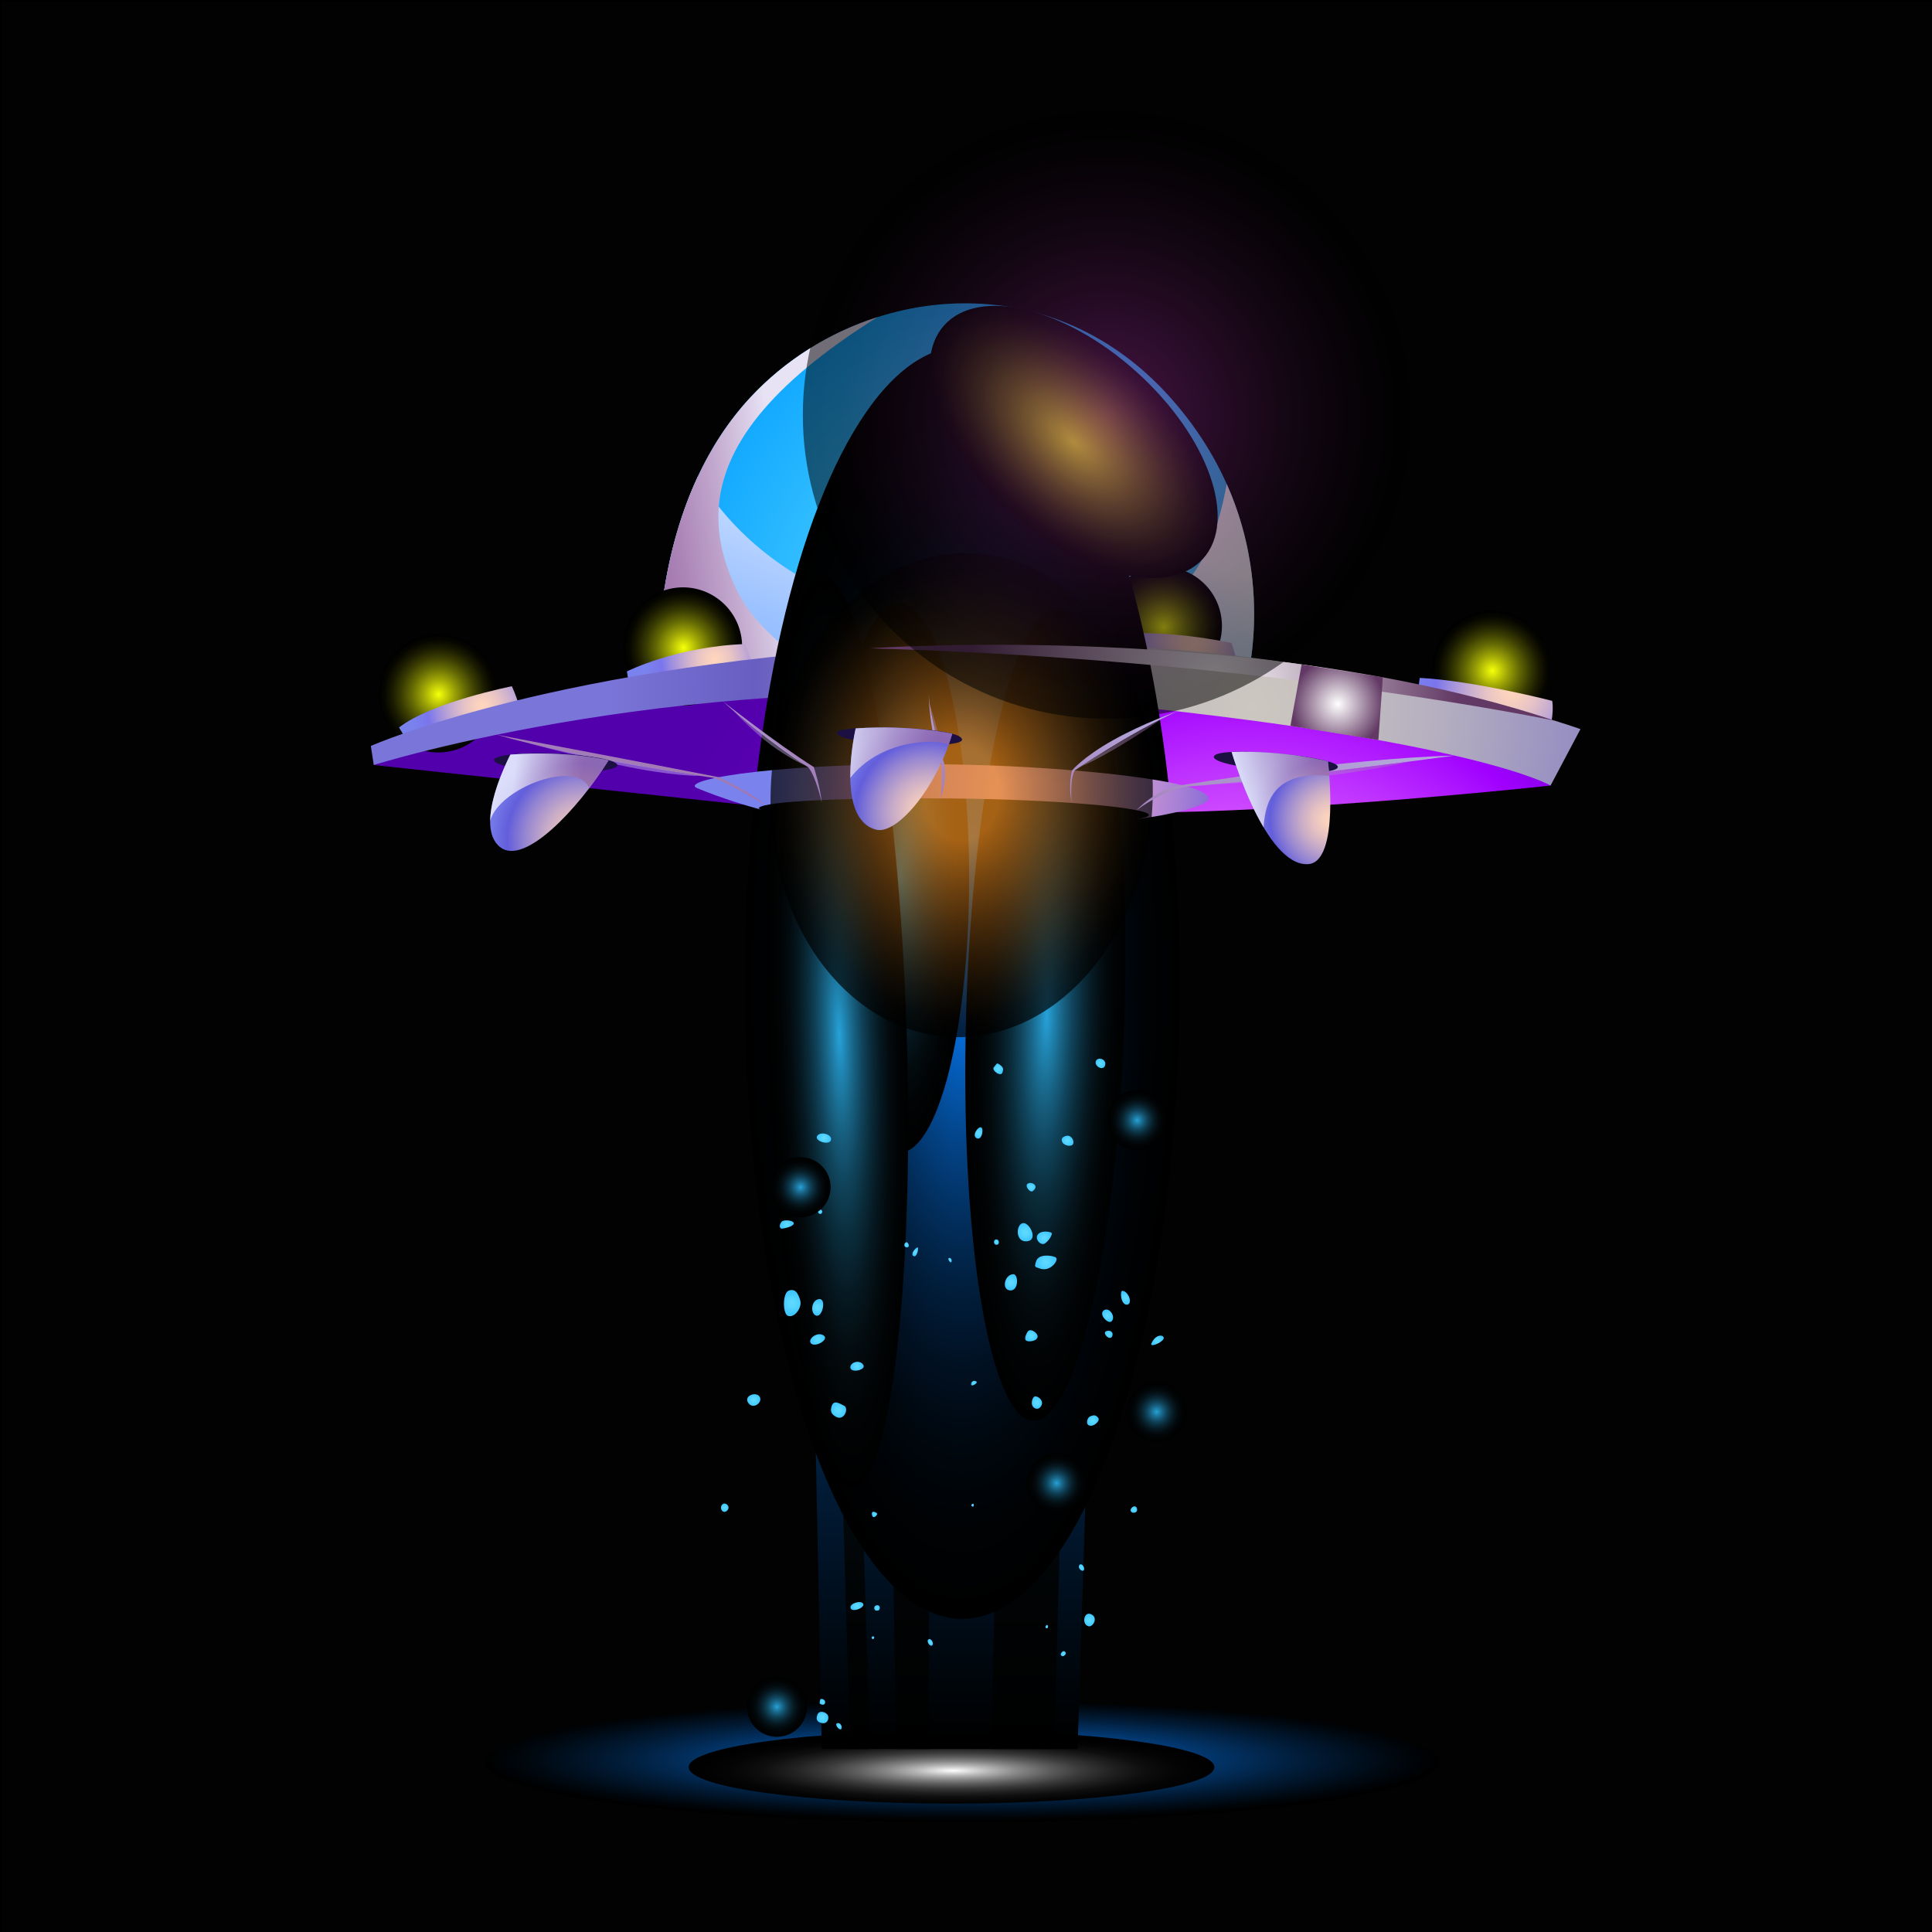 <?xml version="1.0" encoding="utf-8"?>
<!-- Generator: Adobe Illustrator 26.4.1, SVG Export Plug-In . SVG Version: 6.00 Build 0)  -->
<svg version="1.1" id="Слой_1" xmlns="http://www.w3.org/2000/svg" xmlns:xlink="http://www.w3.org/1999/xlink" x="0px" y="0px"
	 viewBox="0 0 1200 1200" style="enable-background:new 0 0 1200 1200;" xml:space="preserve">
<rect x="0" y="0" width="1200" height="1200" fill="#333333" stroke="none"/>
<style type="text/css">
	.st0{fill:#020202;}
	.st1{fill-rule:evenodd;clip-rule:evenodd;fill:url(#SVGID_1_);}
	.st2{fill-rule:evenodd;clip-rule:evenodd;fill:url(#SVGID_00000091698705776819117870000009122593496051917759_);}
	.st3{fill-rule:evenodd;clip-rule:evenodd;fill:url(#SVGID_00000044884230283745820370000012355839838023759254_);}
	.st4{fill-rule:evenodd;clip-rule:evenodd;fill:url(#SVGID_00000131347664002907846410000003378867905570368412_);}
	.st5{fill-rule:evenodd;clip-rule:evenodd;fill:url(#SVGID_00000096029946331152948930000014421343999015595139_);}
	.st6{fill-rule:evenodd;clip-rule:evenodd;fill:url(#SVGID_00000001654548647761890170000007897653375469166209_);}
	.st7{fill-rule:evenodd;clip-rule:evenodd;fill:url(#SVGID_00000000194234538723613040000017976880174404479667_);}
	.st8{fill-rule:evenodd;clip-rule:evenodd;fill:url(#SVGID_00000145036264875202294360000015241443067212803519_);}
	.st9{fill-rule:evenodd;clip-rule:evenodd;fill:url(#SVGID_00000081616250825279596020000006117036227973131931_);}
	.st10{fill-rule:evenodd;clip-rule:evenodd;fill:url(#SVGID_00000170958196303234239990000011808768203701221526_);}
	.st11{fill-rule:evenodd;clip-rule:evenodd;fill:url(#SVGID_00000039856185598711137210000017268439683403794831_);}
	.st12{fill-rule:evenodd;clip-rule:evenodd;fill:url(#SVGID_00000003789822447575179180000002459837517175598229_);}
	.st13{fill-rule:evenodd;clip-rule:evenodd;fill:url(#SVGID_00000172418407469779308610000005664477271966304660_);}
	.st14{fill-rule:evenodd;clip-rule:evenodd;fill:url(#SVGID_00000007404923610633724380000011645047894698807484_);}
	.st15{fill-rule:evenodd;clip-rule:evenodd;fill:url(#SVGID_00000178187297085729163690000012541516862566896570_);}
	.st16{fill-rule:evenodd;clip-rule:evenodd;fill:url(#SVGID_00000025434883407779217370000012426754022251290808_);}
	.st17{fill-rule:evenodd;clip-rule:evenodd;fill:url(#SVGID_00000005241249775799406280000005828296637587268999_);}
	.st18{fill-rule:evenodd;clip-rule:evenodd;fill:#FFFFFF;}
	.st19{fill-rule:evenodd;clip-rule:evenodd;fill:url(#SVGID_00000154400332436088484140000003811455448107375511_);}
	.st20{fill-rule:evenodd;clip-rule:evenodd;fill:url(#SVGID_00000120531076618495855770000004947992471404032435_);}
	.st21{fill-rule:evenodd;clip-rule:evenodd;fill:url(#SVGID_00000000916970983904879380000008249289219784198324_);}
	.st22{fill-rule:evenodd;clip-rule:evenodd;fill:url(#SVGID_00000170959047575251624350000011980198557856530838_);}
	.st23{fill-rule:evenodd;clip-rule:evenodd;fill:url(#SVGID_00000023270457220722364490000013591989072457680778_);}
	.st24{fill-rule:evenodd;clip-rule:evenodd;fill:url(#SVGID_00000123443332600577896840000014786946868703627150_);}
	.st25{fill-rule:evenodd;clip-rule:evenodd;fill:url(#SVGID_00000118365918299477982960000014465265764948012448_);}
	.st26{fill-rule:evenodd;clip-rule:evenodd;fill:url(#SVGID_00000008116133496800225020000009666600244420971911_);}
	.st27{fill-rule:evenodd;clip-rule:evenodd;fill:url(#SVGID_00000044879850310823547270000001048028790420884894_);}
	.st28{fill-rule:evenodd;clip-rule:evenodd;fill:url(#SVGID_00000150102776194413988170000005135772617522882446_);}
	.st29{fill-rule:evenodd;clip-rule:evenodd;fill:url(#SVGID_00000145024420644681764030000012436206503546737826_);}
	.st30{fill-rule:evenodd;clip-rule:evenodd;fill:url(#SVGID_00000115475452901846647510000017797537962728243899_);}
	.st31{fill-rule:evenodd;clip-rule:evenodd;fill:url(#SVGID_00000087387477192673654820000018424252804600853420_);}
	.st32{fill-rule:evenodd;clip-rule:evenodd;fill:url(#SVGID_00000042695390324142386470000008635101374503396788_);}
	.st33{fill-rule:evenodd;clip-rule:evenodd;fill:url(#SVGID_00000135667840045647418230000001994202149311702972_);}
	.st34{fill-rule:evenodd;clip-rule:evenodd;fill:url(#SVGID_00000053515612244331416420000017228968024773331638_);}
	.st35{fill-rule:evenodd;clip-rule:evenodd;fill:url(#SVGID_00000050648371409498437550000006778883460666828718_);}
	.st36{fill-rule:evenodd;clip-rule:evenodd;fill:url(#SVGID_00000049943517790694291880000016960760926820767124_);}
	.st37{fill-rule:evenodd;clip-rule:evenodd;fill:url(#SVGID_00000015317813713441254810000002161250334802511775_);}
	.st38{fill-rule:evenodd;clip-rule:evenodd;fill:url(#SVGID_00000018196481507475865590000011448145661657380741_);}
	.st39{fill-rule:evenodd;clip-rule:evenodd;fill:url(#SVGID_00000130625397576409508740000011181108908760898491_);}
	.st40{fill-rule:evenodd;clip-rule:evenodd;fill:url(#SVGID_00000113312956742938637410000003928250220051470264_);}
	.st41{fill-rule:evenodd;clip-rule:evenodd;fill:url(#SVGID_00000171685784741480704950000000966773983804089494_);}
	.st42{fill-rule:evenodd;clip-rule:evenodd;fill:url(#SVGID_00000000926603757823786810000011319157562320584851_);}
	.st43{fill-rule:evenodd;clip-rule:evenodd;fill:url(#SVGID_00000173845663838871791360000000597240758102485419_);}
	.st44{fill-rule:evenodd;clip-rule:evenodd;fill:url(#SVGID_00000180353649346627212160000016992631917017466784_);}
	.st45{fill-rule:evenodd;clip-rule:evenodd;fill:url(#SVGID_00000095308085514005284340000015110196260024645538_);}
	.st46{fill-rule:evenodd;clip-rule:evenodd;fill:url(#SVGID_00000014609639261999006450000000804813979811865528_);}
	.st47{fill-rule:evenodd;clip-rule:evenodd;fill:url(#SVGID_00000142880321652142835450000004211734918593068928_);}
	.st48{fill-rule:evenodd;clip-rule:evenodd;fill:url(#SVGID_00000000921486753906921180000016300974892909950854_);}
	.st49{fill-rule:evenodd;clip-rule:evenodd;fill:url(#SVGID_00000046337719551319725480000007641019322483450788_);}
	.st50{fill-rule:evenodd;clip-rule:evenodd;fill:url(#SVGID_00000179607666054603794260000000630563855757241512_);}
	.st51{fill-rule:evenodd;clip-rule:evenodd;fill:url(#SVGID_00000059306853311157261320000002145210132185678723_);}
	.st52{fill-rule:evenodd;clip-rule:evenodd;fill:url(#SVGID_00000021804112921487354140000010359947405598892223_);}
	.st53{fill-rule:evenodd;clip-rule:evenodd;fill:url(#SVGID_00000093164162157622080730000004715210697602407815_);}
	.st54{fill-rule:evenodd;clip-rule:evenodd;fill:url(#SVGID_00000055693668725689518320000015216291653001781389_);}
	.st55{fill-rule:evenodd;clip-rule:evenodd;fill:url(#SVGID_00000054976589150079251880000015326279550749174415_);}
	.st56{fill-rule:evenodd;clip-rule:evenodd;fill:url(#SVGID_00000070085350897268748750000012849243014762237107_);}
	.st57{fill-rule:evenodd;clip-rule:evenodd;fill:url(#SVGID_00000095335199542400013470000013838506230517873561_);}
	.st58{fill-rule:evenodd;clip-rule:evenodd;fill:url(#SVGID_00000076568462149728541480000000857638021154260154_);}
	.st59{fill-rule:evenodd;clip-rule:evenodd;fill:url(#SVGID_00000162319002052743819460000009109602955869495218_);}
	.st60{fill-rule:evenodd;clip-rule:evenodd;fill:url(#SVGID_00000140706552122096248950000017071245678656823946_);}
	.st61{fill-rule:evenodd;clip-rule:evenodd;fill:url(#SVGID_00000113322725545579578810000012524534137165705090_);}
	.st62{fill-rule:evenodd;clip-rule:evenodd;fill:url(#SVGID_00000110462114192178309650000007207599018287245706_);}
	.st63{fill-rule:evenodd;clip-rule:evenodd;fill:url(#SVGID_00000178913638784325597080000000322896047093222585_);}
	.st64{fill-rule:evenodd;clip-rule:evenodd;fill:url(#SVGID_00000081625977182638448410000003485272646812733092_);}
	.st65{fill-rule:evenodd;clip-rule:evenodd;fill:url(#SVGID_00000047749019697368482590000002815216502429708715_);}
	.st66{fill-rule:evenodd;clip-rule:evenodd;fill:url(#SVGID_00000103251347462997161680000009205665773114522775_);}
	.st67{fill-rule:evenodd;clip-rule:evenodd;fill:url(#SVGID_00000101815724399475120150000016498343817479174820_);}
	.st68{fill-rule:evenodd;clip-rule:evenodd;fill:url(#SVGID_00000099646497006706065010000008575014207920768440_);}
	.st69{fill-rule:evenodd;clip-rule:evenodd;fill:url(#SVGID_00000113332765901269730190000018338632136283105469_);}
	.st70{fill-rule:evenodd;clip-rule:evenodd;fill:url(#SVGID_00000120552031068616917320000009078393158331142590_);}
	.st71{fill-rule:evenodd;clip-rule:evenodd;fill:url(#SVGID_00000174590809737419387320000010644146077637363584_);}
	.st72{fill-rule:evenodd;clip-rule:evenodd;fill:url(#SVGID_00000137854505057219719700000012614689749790864028_);}
	.st73{fill-rule:evenodd;clip-rule:evenodd;fill:url(#SVGID_00000075136736962802547940000006961429202133919919_);}
	.st74{fill-rule:evenodd;clip-rule:evenodd;fill:url(#SVGID_00000051384286176916077580000005226309794736673447_);}
	.st75{fill-rule:evenodd;clip-rule:evenodd;fill:url(#SVGID_00000171711953800136426350000007140972682569706418_);}
	.st76{fill-rule:evenodd;clip-rule:evenodd;fill:url(#SVGID_00000157999783563944541960000006121948772992851337_);}
	.st77{fill-rule:evenodd;clip-rule:evenodd;fill:url(#SVGID_00000022535450420313251240000016702187257678950316_);}
	.st78{fill-rule:evenodd;clip-rule:evenodd;fill:url(#SVGID_00000166670457842608512860000003997476160120980123_);}
	.st79{fill-rule:evenodd;clip-rule:evenodd;fill:url(#SVGID_00000114064873777426322580000017813784099688954792_);}
	.st80{fill-rule:evenodd;clip-rule:evenodd;fill:url(#SVGID_00000165201936447694458970000005739639813552367747_);}
	.st81{fill-rule:evenodd;clip-rule:evenodd;fill:url(#SVGID_00000131348571247928926270000003047492983785002933_);}
	.st82{fill-rule:evenodd;clip-rule:evenodd;fill:url(#SVGID_00000152964432649623769170000013356272255807996068_);}
	.st83{fill-rule:evenodd;clip-rule:evenodd;fill:url(#SVGID_00000088098624869923625070000003241725779572881047_);}
	.st84{fill-rule:evenodd;clip-rule:evenodd;fill:url(#SVGID_00000130633867141455353140000010956431512839393709_);}
	.st85{fill-rule:evenodd;clip-rule:evenodd;fill:url(#SVGID_00000133491091712169945390000007095166971172734093_);}
	.st86{fill-rule:evenodd;clip-rule:evenodd;fill:url(#SVGID_00000150090475659094908080000017832159587399846047_);}
	.st87{opacity:0.69;fill-rule:evenodd;clip-rule:evenodd;fill:url(#SVGID_00000160898067198077387770000003816447387814534560_);}
	.st88{fill-rule:evenodd;clip-rule:evenodd;fill:url(#SVGID_00000108290152380314587030000005179305063397361327_);}
	.st89{fill-rule:evenodd;clip-rule:evenodd;fill:url(#SVGID_00000112601390236161429960000014390840634372347046_);}
	.st90{fill-rule:evenodd;clip-rule:evenodd;fill:url(#SVGID_00000067207900929931270790000013063868999571794580_);}
	.st91{fill-rule:evenodd;clip-rule:evenodd;fill:url(#SVGID_00000111159726864259502100000006025995673527895188_);}
	.st92{fill-rule:evenodd;clip-rule:evenodd;fill:url(#SVGID_00000038411556994246172700000002284533589059083951_);}
	.st93{fill-rule:evenodd;clip-rule:evenodd;fill:url(#SVGID_00000016791769389655814150000002398341161824624313_);}
	.st94{fill-rule:evenodd;clip-rule:evenodd;fill:url(#SVGID_00000091012982948176563420000006388643520731522688_);}
	.st95{opacity:0.44;fill-rule:evenodd;clip-rule:evenodd;fill:url(#SVGID_00000122719366923383146190000011300525148171227789_);}
	.st96{opacity:0.44;fill-rule:evenodd;clip-rule:evenodd;fill:url(#SVGID_00000023976376885333290280000005562222268556503691_);}
	.st97{opacity:0.44;fill-rule:evenodd;clip-rule:evenodd;fill:url(#SVGID_00000158717539957992913740000003344803053896515975_);}
	.st98{opacity:0.44;fill-rule:evenodd;clip-rule:evenodd;fill:url(#SVGID_00000041280884907334404280000003304183869738201474_);}
	.st99{opacity:0.44;fill-rule:evenodd;clip-rule:evenodd;fill:url(#SVGID_00000051382895940533048020000009943086170999094156_);}
	.st100{fill-rule:evenodd;clip-rule:evenodd;fill:url(#SVGID_00000075857530603883254510000006001258881784819331_);}
	.st101{opacity:0.52;fill-rule:evenodd;clip-rule:evenodd;fill:url(#SVGID_00000170267553932568800760000009092601132634829454_);}
	.st102{fill-rule:evenodd;clip-rule:evenodd;fill:#1C1042;}
	.st103{fill-rule:evenodd;clip-rule:evenodd;fill:url(#SVGID_00000121242927049725352050000017620518343192670594_);}
	.st104{opacity:0.73;fill-rule:evenodd;clip-rule:evenodd;fill:url(#SVGID_00000094610415515545351490000007506856690188219545_);}
	.st105{fill-rule:evenodd;clip-rule:evenodd;fill:url(#SVGID_00000165914899634666850870000009697134354942019761_);}
	.st106{opacity:0.73;fill-rule:evenodd;clip-rule:evenodd;fill:url(#SVGID_00000179640626449919817380000010480106800560967555_);}
	.st107{fill-rule:evenodd;clip-rule:evenodd;fill:url(#SVGID_00000021116232825125719330000011174222541613487748_);}
	.st108{opacity:0.73;fill-rule:evenodd;clip-rule:evenodd;fill:url(#SVGID_00000132056518054088011570000011242780952548025523_);}
</style>
<g>
	<rect x="0.5" y="0.5" class="st0" width="1203" height="1203"/>
	<path d="M1203,1v1202H1V1H1203 M1204,0H0v1204h1204V0L1204,0z"/>
</g>
<g>
	
		<radialGradient id="SVGID_1_" cx="1008.58" cy="1384.787" r="253.205" gradientTransform="matrix(0.989 -0.151 0.151 0.989 -568.755 -824.298)" gradientUnits="userSpaceOnUse">
		<stop  offset="5.586590e-03" style="stop-color:#60DBFF"/>
		<stop  offset="0.182" style="stop-color:#56D5FF"/>
		<stop  offset="0.479" style="stop-color:#3CC4FF"/>
		<stop  offset="0.857" style="stop-color:#12A9FF"/>
		<stop  offset="1" style="stop-color:#009DFF"/>
	</radialGradient>
	<path class="st1" d="M409.09,429.69c0,0-9.1-111.9,57.1-182.98c64.56-69.33,184.25-85.97,261.06,0.58
		c76.82,86.54,45.31,183.03,45.31,183.03L409.09,429.69z"/>
	
		<linearGradient id="SVGID_00000047764475841534429620000004229121940723178408_" gradientUnits="userSpaceOnUse" x1="1014.218" y1="1290.887" x2="910.124" y2="1467.235" gradientTransform="matrix(0.989 -0.151 0.151 0.989 -568.755 -824.298)">
		<stop  offset="0" style="stop-color:#FFFFFF"/>
		<stop  offset="0.098" style="stop-color:#EDF4FF"/>
		<stop  offset="0.39" style="stop-color:#BED7FF"/>
		<stop  offset="0.647" style="stop-color:#9CC2FF"/>
		<stop  offset="0.86" style="stop-color:#88B6FF"/>
		<stop  offset="1" style="stop-color:#80B1FF"/>
	</linearGradient>
	<path style="fill-rule:evenodd;clip-rule:evenodd;fill:url(#SVGID_00000047764475841534429620000004229121940723178408_);" d="
		M772.57,430.31l-237.44-0.4l-126.04-0.22c0,0-5.64-69.48,24.35-133.72c4,6.66,8.36,12.91,13.02,18.76
		c56.45,70.85,157.33,83.44,214.79,78.91c66.92-5.27,90.38-36.93,100.69-93.02l0-0.01C792.52,369.19,772.57,430.31,772.57,430.31z"
		/>
	
		<linearGradient id="SVGID_00000132779697079402702090000008778740299708659111_" gradientUnits="userSpaceOnUse" x1="869.906" y1="1292.16" x2="766.858" y2="1292.16" gradientTransform="matrix(0.989 -0.151 0.151 0.989 -568.755 -824.298)">
		<stop  offset="0" style="stop-color:#E7E3F4"/>
		<stop  offset="0.073" style="stop-color:#DFD6EC"/>
		<stop  offset="0.372" style="stop-color:#C1A7CD"/>
		<stop  offset="0.637" style="stop-color:#AC85B7"/>
		<stop  offset="0.856" style="stop-color:#9F71A9"/>
		<stop  offset="1" style="stop-color:#9A69A4"/>
	</linearGradient>
	<path style="fill-rule:evenodd;clip-rule:evenodd;fill:url(#SVGID_00000132779697079402702090000008778740299708659111_);" d="
		M535.12,429.9l-126.04-0.22c0,0-5.64-69.48,24.35-133.72c8.06-17.28,18.71-34.18,32.75-49.26c21.42-23,48.91-40.2,78.89-49.76
		c-68.45,42.82-95.79,81.26-98.62,117.78c-1.31,16.83,2.58,33.24,10.04,49.49C469.35,392.19,498.87,413.58,535.12,429.9z"/>
	
		<radialGradient id="SVGID_00000090258547229817508010000012388325742179712444_" cx="1102.496" cy="1672.45" r="396.126" gradientTransform="matrix(0.989 -0.151 0.151 0.989 -568.755 -824.298)" gradientUnits="userSpaceOnUse">
		<stop  offset="5.586590e-03" style="stop-color:#FF9AFF"/>
		<stop  offset="0.082" style="stop-color:#FB94FF"/>
		<stop  offset="0.184" style="stop-color:#F183FF"/>
		<stop  offset="0.3" style="stop-color:#E068FF"/>
		<stop  offset="0.427" style="stop-color:#C841FF"/>
		<stop  offset="0.561" style="stop-color:#A910FF"/>
		<stop  offset="0.601" style="stop-color:#9F00FF"/>
		<stop  offset="0.64" style="stop-color:#9100F0"/>
		<stop  offset="0.735" style="stop-color:#7600D2"/>
		<stop  offset="0.828" style="stop-color:#6200BC"/>
		<stop  offset="0.917" style="stop-color:#5600AF"/>
		<stop  offset="1" style="stop-color:#5200AB"/>
	</radialGradient>
	<path style="fill-rule:evenodd;clip-rule:evenodd;fill:url(#SVGID_00000090258547229817508010000012388325742179712444_);" d="
		M466.12,500.26l-233.98-25.09c0,0,145.12-56.87,419.39-47.84c274.27,9.03,311.53,60.59,311.53,60.59s-134.02,14.7-238.61,16.64
		L466.12,500.26z"/>
	<g>
		
			<linearGradient id="SVGID_00000138532403777596485250000011146810307762736557_" gradientUnits="userSpaceOnUse" x1="653.315" y1="1388.217" x2="645.696" y2="1363.182" gradientTransform="matrix(0.989 -0.151 0.151 0.989 -568.755 -824.298)">
			<stop  offset="5.586590e-03" style="stop-color:#FFCC00"/>
			<stop  offset="0.223" style="stop-color:#FEC902"/>
			<stop  offset="0.408" style="stop-color:#FCBE08"/>
			<stop  offset="0.581" style="stop-color:#F8AD13"/>
			<stop  offset="0.748" style="stop-color:#F29422"/>
			<stop  offset="0.907" style="stop-color:#EA7435"/>
			<stop  offset="1" style="stop-color:#E55E42"/>
		</linearGradient>
		<path style="fill-rule:evenodd;clip-rule:evenodd;fill:url(#SVGID_00000138532403777596485250000011146810307762736557_);" d="
			M276.14,424.4c-29.86,7.2-20.56,31.22-20.56,31.22l56.98-23.46C312.56,432.17,301.1,418.39,276.14,424.4z"/>
		
			<linearGradient id="SVGID_00000075127260538085996160000010044906135452779908_" gradientUnits="userSpaceOnUse" x1="800.375" y1="1383.153" x2="796.021" y2="1354.852" gradientTransform="matrix(0.989 -0.151 0.151 0.989 -568.755 -824.298)">
			<stop  offset="5.586590e-03" style="stop-color:#FFCC00"/>
			<stop  offset="0.223" style="stop-color:#FEC902"/>
			<stop  offset="0.408" style="stop-color:#FCBE08"/>
			<stop  offset="0.581" style="stop-color:#F8AD13"/>
			<stop  offset="0.748" style="stop-color:#F29422"/>
			<stop  offset="0.907" style="stop-color:#EA7435"/>
			<stop  offset="1" style="stop-color:#E55E42"/>
		</linearGradient>
		<path style="fill-rule:evenodd;clip-rule:evenodd;fill:url(#SVGID_00000075127260538085996160000010044906135452779908_);" d="
			M423.35,390.59c-27.7,5.57-26.49,29.3-26.49,29.3l63.95-11.14C460.81,408.74,452.59,384.71,423.35,390.59z"/>
		
			<linearGradient id="SVGID_00000128485787441195576570000017860422419919946675_" gradientUnits="userSpaceOnUse" x1="1087.895" y1="1416.94" x2="1095.198" y2="1386.809" gradientTransform="matrix(0.989 -0.151 0.151 0.989 -568.755 -824.298)">
			<stop  offset="5.586590e-03" style="stop-color:#FFCC00"/>
			<stop  offset="0.223" style="stop-color:#FEC902"/>
			<stop  offset="0.408" style="stop-color:#FCBE08"/>
			<stop  offset="0.581" style="stop-color:#F8AD13"/>
			<stop  offset="0.748" style="stop-color:#F29422"/>
			<stop  offset="0.907" style="stop-color:#EA7435"/>
			<stop  offset="1" style="stop-color:#E55E42"/>
		</linearGradient>
		<path style="fill-rule:evenodd;clip-rule:evenodd;fill:url(#SVGID_00000128485787441195576570000017860422419919946675_);" d="
			M724.6,383.95c-24.25-0.01-36.83,13.06-36.83,13.06l67.9,3.81C755.67,400.83,743.4,383.97,724.6,383.95z"/>
		
			<linearGradient id="SVGID_00000005255623292956903340000001567972025428724376_" gradientUnits="userSpaceOnUse" x1="1284.105" y1="1475.716" x2="1292.276" y2="1443.85" gradientTransform="matrix(0.989 -0.151 0.151 0.989 -568.755 -824.298)">
			<stop  offset="5.586590e-03" style="stop-color:#FFCC00"/>
			<stop  offset="0.223" style="stop-color:#FEC902"/>
			<stop  offset="0.408" style="stop-color:#FCBE08"/>
			<stop  offset="0.581" style="stop-color:#F8AD13"/>
			<stop  offset="0.748" style="stop-color:#F29422"/>
			<stop  offset="0.907" style="stop-color:#EA7435"/>
			<stop  offset="1" style="stop-color:#E55E42"/>
		</linearGradient>
		<path style="fill-rule:evenodd;clip-rule:evenodd;fill:url(#SVGID_00000005255623292956903340000001567972025428724376_);" d="
			M927.52,406.63c-32.26-1.48-38.35,21.96-38.35,21.96l69.47,14.16C958.64,442.76,952.47,407.77,927.52,406.63z"/>
		
			<radialGradient id="SVGID_00000179623291039240355740000000720116280205114507_" cx="641.77" cy="1367.558" r="36.739" gradientTransform="matrix(0.989 -0.151 0.151 0.989 -568.755 -824.298)" gradientUnits="userSpaceOnUse">
			<stop  offset="5.586590e-03" style="stop-color:#F4FF09"/>
			<stop  offset="0.066" style="stop-color:#DFE908"/>
			<stop  offset="0.267" style="stop-color:#9CA306"/>
			<stop  offset="0.457" style="stop-color:#646904"/>
			<stop  offset="0.631" style="stop-color:#393C02"/>
			<stop  offset="0.785" style="stop-color:#1A1B01"/>
			<stop  offset="0.913" style="stop-color:#070700"/>
			<stop  offset="1" style="stop-color:#000000"/>
		</radialGradient>
		<path style="fill-rule:evenodd;clip-rule:evenodd;fill:url(#SVGID_00000179623291039240355740000000720116280205114507_);" d="
			M308.45,425.08c3.06,20.06-10.71,38.8-30.77,41.87c-20.06,3.06-38.8-10.71-41.87-30.77c-3.06-20.06,10.71-38.8,30.77-41.87
			C286.64,391.24,305.39,405.02,308.45,425.08z"/>
		
			<radialGradient id="SVGID_00000153687123399633628450000003054799863841779339_" cx="796.482" cy="1361.792" r="36.739" gradientTransform="matrix(0.989 -0.151 0.151 0.989 -568.755 -824.298)" gradientUnits="userSpaceOnUse">
			<stop  offset="5.586590e-03" style="stop-color:#F4FF09"/>
			<stop  offset="0.066" style="stop-color:#DFE908"/>
			<stop  offset="0.267" style="stop-color:#9CA306"/>
			<stop  offset="0.457" style="stop-color:#646904"/>
			<stop  offset="0.631" style="stop-color:#393C02"/>
			<stop  offset="0.785" style="stop-color:#1A1B01"/>
			<stop  offset="0.913" style="stop-color:#070700"/>
			<stop  offset="1" style="stop-color:#000000"/>
		</radialGradient>
		<path style="fill-rule:evenodd;clip-rule:evenodd;fill:url(#SVGID_00000153687123399633628450000003054799863841779339_);" d="
			M460.52,396.01c3.06,20.06-10.71,38.8-30.77,41.87c-20.06,3.06-38.8-10.71-41.87-30.77c-3.06-20.06,10.71-38.8,30.77-41.87
			C438.71,362.18,457.45,375.96,460.52,396.01z"/>
		
			<radialGradient id="SVGID_00000080888075241154035130000015439299812082441141_" cx="1093.05" cy="1394.128" r="36.739" gradientTransform="matrix(0.989 -0.151 0.151 0.989 -568.755 -824.298)" gradientUnits="userSpaceOnUse">
			<stop  offset="5.586590e-03" style="stop-color:#F4FF09"/>
			<stop  offset="0.066" style="stop-color:#DFE908"/>
			<stop  offset="0.267" style="stop-color:#9CA306"/>
			<stop  offset="0.457" style="stop-color:#646904"/>
			<stop  offset="0.631" style="stop-color:#393C02"/>
			<stop  offset="0.785" style="stop-color:#1A1B01"/>
			<stop  offset="0.913" style="stop-color:#070700"/>
			<stop  offset="1" style="stop-color:#000000"/>
		</radialGradient>
		<path style="fill-rule:evenodd;clip-rule:evenodd;fill:url(#SVGID_00000080888075241154035130000015439299812082441141_);" d="
			M758.55,383.2c3.06,20.06-10.71,38.8-30.77,41.87c-20.06,3.06-38.8-10.71-41.87-30.77c-3.07-20.06,10.71-38.8,30.77-41.87
			C736.75,349.37,755.49,363.14,758.55,383.2z"/>
		
			<radialGradient id="SVGID_00000067208243529107662520000002099094983639792791_" cx="1290.627" cy="1451.844" r="36.739" gradientTransform="matrix(0.989 -0.151 0.151 0.989 -568.755 -824.298)" gradientUnits="userSpaceOnUse">
			<stop  offset="5.586590e-03" style="stop-color:#F4FF09"/>
			<stop  offset="0.066" style="stop-color:#DFE908"/>
			<stop  offset="0.267" style="stop-color:#9CA306"/>
			<stop  offset="0.457" style="stop-color:#646904"/>
			<stop  offset="0.631" style="stop-color:#393C02"/>
			<stop  offset="0.785" style="stop-color:#1A1B01"/>
			<stop  offset="0.913" style="stop-color:#070700"/>
			<stop  offset="1" style="stop-color:#000000"/>
		</radialGradient>
		<path style="fill-rule:evenodd;clip-rule:evenodd;fill:url(#SVGID_00000067208243529107662520000002099094983639792791_);" d="
			M962.58,410.42c3.07,20.06-10.71,38.8-30.77,41.87c-20.06,3.07-38.8-10.71-41.87-30.77c-3.07-20.06,10.71-38.8,30.77-41.87
			C940.77,376.58,959.51,390.36,962.58,410.42z"/>
		
			<radialGradient id="SVGID_00000132046901164046566140000009297543116928999322_" cx="667.523" cy="1378.807" r="45.431" gradientTransform="matrix(0.989 -0.151 0.151 0.989 -568.755 -824.298)" gradientUnits="userSpaceOnUse">
			<stop  offset="0" style="stop-color:#FFD5BD"/>
			<stop  offset="0.103" style="stop-color:#F8D0BF"/>
			<stop  offset="0.253" style="stop-color:#E5C2C6"/>
			<stop  offset="0.43" style="stop-color:#C5ABD2"/>
			<stop  offset="0.627" style="stop-color:#9A8CE1"/>
			<stop  offset="0.754" style="stop-color:#7A75ED"/>
			<stop  offset="0.975" style="stop-color:#7A82ED"/>
		</radialGradient>
		<path style="fill-rule:evenodd;clip-rule:evenodd;fill:url(#SVGID_00000132046901164046566140000009297543116928999322_);" d="
			M247.85,451.85l5.17,8.6l70.48-17.95c0,0-1.39-6.99-5.56-16.26C317.95,426.23,268.02,436.1,247.85,451.85z"/>
		
			<radialGradient id="SVGID_00000083072141332479081140000016550188656129178302_" cx="814.508" cy="1371.747" r="44.035" gradientTransform="matrix(0.989 -0.151 0.151 0.989 -568.755 -824.298)" gradientUnits="userSpaceOnUse">
			<stop  offset="0" style="stop-color:#FFD5BD"/>
			<stop  offset="0.103" style="stop-color:#F8D0BF"/>
			<stop  offset="0.253" style="stop-color:#E5C2C6"/>
			<stop  offset="0.43" style="stop-color:#C5ABD2"/>
			<stop  offset="0.627" style="stop-color:#9A8CE1"/>
			<stop  offset="0.754" style="stop-color:#7A75ED"/>
			<stop  offset="0.975" style="stop-color:#7A82ED"/>
		</radialGradient>
		<path style="fill-rule:evenodd;clip-rule:evenodd;fill:url(#SVGID_00000083072141332479081140000016550188656129178302_);" d="
			M390.96,427.22l-1.56-10.21c0,0,30.68-15.42,73.38-16.99l6.34,17.2L390.96,427.22z"/>
		
			<radialGradient id="SVGID_00000098186038175464679260000014139062701618529691_" cx="1109.855" cy="1406.406" r="55.601" gradientTransform="matrix(0.989 -0.151 0.151 0.989 -568.755 -824.298)" gradientUnits="userSpaceOnUse">
			<stop  offset="0" style="stop-color:#FFD5BD"/>
			<stop  offset="0.103" style="stop-color:#F8D0BF"/>
			<stop  offset="0.253" style="stop-color:#E5C2C6"/>
			<stop  offset="0.43" style="stop-color:#C5ABD2"/>
			<stop  offset="0.627" style="stop-color:#9A8CE1"/>
			<stop  offset="0.754" style="stop-color:#7A75ED"/>
			<stop  offset="0.975" style="stop-color:#7A82ED"/>
		</radialGradient>
		<path style="fill-rule:evenodd;clip-rule:evenodd;fill:url(#SVGID_00000098186038175464679260000014139062701618529691_);" d="
			M684.11,394.57l-2.56,12.96l88.4,8.31l-4.99-16.43C764.96,399.41,722.34,389.65,684.11,394.57z"/>
		
			<radialGradient id="SVGID_00000080891276819414229950000014714656191394836917_" cx="1299.98" cy="1466.227" r="61.918" gradientTransform="matrix(0.989 -0.151 0.151 0.989 -568.755 -824.298)" gradientUnits="userSpaceOnUse">
			<stop  offset="0" style="stop-color:#FFD5BD"/>
			<stop  offset="0.103" style="stop-color:#F8D0BF"/>
			<stop  offset="0.253" style="stop-color:#E5C2C6"/>
			<stop  offset="0.43" style="stop-color:#C5ABD2"/>
			<stop  offset="0.627" style="stop-color:#9A8CE1"/>
			<stop  offset="0.754" style="stop-color:#7A75ED"/>
			<stop  offset="0.975" style="stop-color:#7A82ED"/>
		</radialGradient>
		<path style="fill-rule:evenodd;clip-rule:evenodd;fill:url(#SVGID_00000080891276819414229950000014714656191394836917_);" d="
			M881.82,421.05l-1.54,11.54l82.1,21.16c0,0,3.02-9.96,1.73-18.43C964.11,435.31,915.56,422.78,881.82,421.05z"/>
	</g>
	
		<radialGradient id="SVGID_00000183971235006628698390000014198106355234659249_" cx="1139.459" cy="1451.424" r="409.747" gradientTransform="matrix(0.989 -0.151 0.151 0.989 -568.755 -824.298)" gradientUnits="userSpaceOnUse">
		<stop  offset="0" style="stop-color:#CCC7BF"/>
		<stop  offset="0.121" style="stop-color:#C5C0BF"/>
		<stop  offset="0.296" style="stop-color:#B3ADC0"/>
		<stop  offset="0.504" style="stop-color:#958DC1"/>
		<stop  offset="0.735" style="stop-color:#6C62C2"/>
		<stop  offset="0.754" style="stop-color:#685EC2"/>
		<stop  offset="0.975" style="stop-color:#7A75D8"/>
	</radialGradient>
	<path style="fill-rule:evenodd;clip-rule:evenodd;fill:url(#SVGID_00000183971235006628698390000014198106355234659249_);" d="
		M230.34,463.33l1.81,11.84c0,0,198.25-62.78,440.49-39.5c242.23,23.27,290.43,52.25,290.43,52.25l18.59-35.05
		c0,0-173.11-62.74-403.58-52.3C347.6,411.01,230.34,463.33,230.34,463.33z"/>
	<path class="st18" d="M655.19,262.08c-3.01,27.94,26.21,31.02,28.33,23.26C685.64,277.59,657.58,239.91,655.19,262.08z"/>
	
		<linearGradient id="SVGID_00000026855502418736383140000015242876849685046955_" gradientUnits="userSpaceOnUse" x1="996.784" y1="2363.94" x2="1141.17" y2="2363.94" gradientTransform="matrix(-1.678 -0.014 0.012 -1.397 2358.057 3821.182)">
		<stop  offset="0" style="stop-color:#E55E42"/>
		<stop  offset="0.093" style="stop-color:#EA7435"/>
		<stop  offset="0.253" style="stop-color:#F29422"/>
		<stop  offset="0.419" style="stop-color:#F8AD13"/>
		<stop  offset="0.592" style="stop-color:#FCBE08"/>
		<stop  offset="0.777" style="stop-color:#FEC902"/>
		<stop  offset="0.994" style="stop-color:#FFCC00"/>
	</linearGradient>
	<path style="fill-rule:evenodd;clip-rule:evenodd;fill:url(#SVGID_00000026855502418736383140000015242876849685046955_);" d="
		M471.45,501.65c4.59-4,51.68-6.27,118.44-5.71c66.76,0.56,123.68,5.75,123.65,10.28c-0.04,4.53-56.65,6.21-123.41,5.65
		C523.36,511.3,468.04,504.63,471.45,501.65z"/>
	<g>
		
			<radialGradient id="SVGID_00000059279207496187407470000002342409017699294636_" cx="-2610.69" cy="-7059.129" r="129.799" gradientTransform="matrix(2.283 0 0 0.29 6557.546 3140.119)" gradientUnits="userSpaceOnUse">
			<stop  offset="0" style="stop-color:#067FFF"/>
			<stop  offset="0.144" style="stop-color:#0569D4"/>
			<stop  offset="0.46" style="stop-color:#033D7A"/>
			<stop  offset="0.718" style="stop-color:#011C38"/>
			<stop  offset="0.904" style="stop-color:#000810"/>
			<stop  offset="1" style="stop-color:#000000"/>
		</radialGradient>
		
			<ellipse style="fill-rule:evenodd;clip-rule:evenodd;fill:url(#SVGID_00000059279207496187407470000002342409017699294636_);" cx="597.6" cy="1094.38" rx="296.32" ry="37.62"/>
		
			<radialGradient id="SVGID_00000059293244003022084720000008930527773583639220_" cx="-2774.819" cy="-5235.562" r="69.204" gradientTransform="matrix(2.359 0 0 0.327 7137.631 2811.745)" gradientUnits="userSpaceOnUse">
			<stop  offset="0" style="stop-color:#FFFFFF"/>
			<stop  offset="0.037" style="stop-color:#EBEBEB"/>
			<stop  offset="0.145" style="stop-color:#B4B4B4"/>
			<stop  offset="0.258" style="stop-color:#848484"/>
			<stop  offset="0.372" style="stop-color:#5C5C5C"/>
			<stop  offset="0.488" style="stop-color:#3A3A3A"/>
			<stop  offset="0.607" style="stop-color:#212121"/>
			<stop  offset="0.729" style="stop-color:#0E0E0E"/>
			<stop  offset="0.857" style="stop-color:#040404"/>
			<stop  offset="1" style="stop-color:#000000"/>
		</radialGradient>
		<path style="fill-rule:evenodd;clip-rule:evenodd;fill:url(#SVGID_00000059293244003022084720000008930527773583639220_);" d="
			M754.26,1097.62c0,12.51-73.1,22.66-163.26,22.66s-163.26-10.14-163.26-22.66c0-12.51,73.1-22.66,163.26-22.66
			S754.26,1085.11,754.26,1097.62z"/>
		
			<linearGradient id="SVGID_00000001627131724644141290000012579334852387335614_" gradientUnits="userSpaceOnUse" x1="593.199" y1="1080.8" x2="593.199" y2="507.73">
			<stop  offset="0" style="stop-color:#000000"/>
			<stop  offset="0.096" style="stop-color:#000810"/>
			<stop  offset="0.282" style="stop-color:#011C38"/>
			<stop  offset="0.54" style="stop-color:#033D7A"/>
			<stop  offset="0.856" style="stop-color:#0569D4"/>
			<stop  offset="1" style="stop-color:#067FFF"/>
		</linearGradient>
		<path style="fill-rule:evenodd;clip-rule:evenodd;fill:url(#SVGID_00000001627131724644141290000012579334852387335614_);" d="
			M498.62,497.56l11.79,588.81H669.3l18.47-585.73C687.77,500.64,609.4,490.4,498.62,497.56z"/>
		
			<linearGradient id="SVGID_00000034790752608778640550000007607546767898257052_" gradientUnits="userSpaceOnUse" x1="525.39" y1="1086.371" x2="525.39" y2="496.281">
			<stop  offset="0" style="stop-color:#000000"/>
			<stop  offset="0.154" style="stop-color:#010304"/>
			<stop  offset="0.292" style="stop-color:#030B0E"/>
			<stop  offset="0.423" style="stop-color:#061821"/>
			<stop  offset="0.551" style="stop-color:#0A2C3A"/>
			<stop  offset="0.676" style="stop-color:#10445C"/>
			<stop  offset="0.798" style="stop-color:#186384"/>
			<stop  offset="0.917" style="stop-color:#2086B3"/>
			<stop  offset="1" style="stop-color:#27A2D9"/>
		</linearGradient>
		
			<polygon style="fill-rule:evenodd;clip-rule:evenodd;fill:url(#SVGID_00000034790752608778640550000007607546767898257052_);" points="
			510.37,496.94 521.94,496.28 540.41,1086.37 528.12,1086.37 		"/>
		
			<linearGradient id="SVGID_00000091012706276811046150000002359711120919313289_" gradientUnits="userSpaceOnUse" x1="643.186" y1="1086.371" x2="643.186" y2="496.184">
			<stop  offset="0" style="stop-color:#000000"/>
			<stop  offset="0.154" style="stop-color:#010304"/>
			<stop  offset="0.292" style="stop-color:#030B0E"/>
			<stop  offset="0.423" style="stop-color:#061821"/>
			<stop  offset="0.551" style="stop-color:#0A2C3A"/>
			<stop  offset="0.676" style="stop-color:#10445C"/>
			<stop  offset="0.798" style="stop-color:#186384"/>
			<stop  offset="0.917" style="stop-color:#2086B3"/>
			<stop  offset="1" style="stop-color:#27A2D9"/>
		</linearGradient>
		
			<polygon style="fill-rule:evenodd;clip-rule:evenodd;fill:url(#SVGID_00000091012706276811046150000002359711120919313289_);" points="
			670.85,499.11 629.81,496.18 615.52,1086.37 654.72,1086.37 		"/>
		
			<linearGradient id="SVGID_00000106142843775817848180000001094111143909707172_" gradientUnits="userSpaceOnUse" x1="561.677" y1="1086.371" x2="561.677" y2="495.022">
			<stop  offset="0" style="stop-color:#000000"/>
			<stop  offset="0.154" style="stop-color:#010304"/>
			<stop  offset="0.292" style="stop-color:#030B0E"/>
			<stop  offset="0.423" style="stop-color:#061821"/>
			<stop  offset="0.551" style="stop-color:#0A2C3A"/>
			<stop  offset="0.676" style="stop-color:#10445C"/>
			<stop  offset="0.798" style="stop-color:#186384"/>
			<stop  offset="0.917" style="stop-color:#2086B3"/>
			<stop  offset="1" style="stop-color:#27A2D9"/>
		</linearGradient>
		
			<polygon style="fill-rule:evenodd;clip-rule:evenodd;fill:url(#SVGID_00000106142843775817848180000001094111143909707172_);" points="
			545.85,495.55 577.51,495.02 576.86,1086.37 556.87,1086.37 		"/>
		
			<radialGradient id="SVGID_00000137112033666182259530000000308817865348346255_" cx="597.603" cy="2944.114" r="134.993" gradientTransform="matrix(1 0 0 2.927 0 -8005.815)" gradientUnits="userSpaceOnUse">
			<stop  offset="0" style="stop-color:#067FFF"/>
			<stop  offset="0.037" style="stop-color:#0675EB"/>
			<stop  offset="0.145" style="stop-color:#045AB4"/>
			<stop  offset="0.258" style="stop-color:#034284"/>
			<stop  offset="0.372" style="stop-color:#022E5C"/>
			<stop  offset="0.488" style="stop-color:#011D3A"/>
			<stop  offset="0.607" style="stop-color:#011021"/>
			<stop  offset="0.729" style="stop-color:#00070E"/>
			<stop  offset="0.857" style="stop-color:#000204"/>
			<stop  offset="1" style="stop-color:#000000"/>
		</radialGradient>
		
			<ellipse style="fill-rule:evenodd;clip-rule:evenodd;fill:url(#SVGID_00000137112033666182259530000000308817865348346255_);" cx="597.6" cy="610.43" rx="134.99" ry="395.07"/>
		
			<radialGradient id="SVGID_00000014622997262684386040000010355854675003084190_" cx="6611.649" cy="2226.534" r="98.374" gradientTransform="matrix(0.5 0.015 -0.076 2.564 -2486.466 -5176.719)" gradientUnits="userSpaceOnUse">
			<stop  offset="0" style="stop-color:#27A2D9"/>
			<stop  offset="0.083" style="stop-color:#2086B3"/>
			<stop  offset="0.202" style="stop-color:#186384"/>
			<stop  offset="0.324" style="stop-color:#10445C"/>
			<stop  offset="0.449" style="stop-color:#0A2C3A"/>
			<stop  offset="0.577" style="stop-color:#061821"/>
			<stop  offset="0.708" style="stop-color:#030B0E"/>
			<stop  offset="0.846" style="stop-color:#010304"/>
			<stop  offset="1" style="stop-color:#000000"/>
		</radialGradient>
		<path style="fill-rule:evenodd;clip-rule:evenodd;fill:url(#SVGID_00000014622997262684386040000010355854675003084190_);" d="
			M698.43,631.64c-4.12,139.31-29.47,251.59-56.62,250.79c-27.15-0.8-45.83-114.39-41.71-253.7
			c4.12-139.31,29.47-251.59,56.62-250.79C683.88,378.75,702.55,492.33,698.43,631.64z"/>
		
			<radialGradient id="SVGID_00000000203122924941303420000012818831528088678275_" cx="6613.595" cy="1946.151" r="86.539" gradientTransform="matrix(0.5 0 0 1.971 -2748.106 -3290.479)" gradientUnits="userSpaceOnUse">
			<stop  offset="0" style="stop-color:#27A2D9"/>
			<stop  offset="0.083" style="stop-color:#2086B3"/>
			<stop  offset="0.202" style="stop-color:#186384"/>
			<stop  offset="0.324" style="stop-color:#10445C"/>
			<stop  offset="0.449" style="stop-color:#0A2C3A"/>
			<stop  offset="0.577" style="stop-color:#061821"/>
			<stop  offset="0.708" style="stop-color:#030B0E"/>
			<stop  offset="0.846" style="stop-color:#010304"/>
			<stop  offset="1" style="stop-color:#000000"/>
		</radialGradient>
		
			<ellipse style="fill-rule:evenodd;clip-rule:evenodd;fill:url(#SVGID_00000000203122924941303420000012818831528088678275_);" cx="558.69" cy="545.39" rx="43.27" ry="170.57"/>
		
			<radialGradient id="SVGID_00000115476117381584655040000014520032620401748155_" cx="6730.169" cy="2688.919" r="86.542" gradientTransform="matrix(0.5 -0.016 0.106 3.276 -3128.784 -8058.311)" gradientUnits="userSpaceOnUse">
			<stop  offset="0" style="stop-color:#27A2D9"/>
			<stop  offset="0.083" style="stop-color:#2086B3"/>
			<stop  offset="0.202" style="stop-color:#186384"/>
			<stop  offset="0.324" style="stop-color:#10445C"/>
			<stop  offset="0.449" style="stop-color:#0A2C3A"/>
			<stop  offset="0.577" style="stop-color:#061821"/>
			<stop  offset="0.708" style="stop-color:#030B0E"/>
			<stop  offset="0.846" style="stop-color:#010304"/>
			<stop  offset="1" style="stop-color:#000000"/>
		</radialGradient>
		<path style="fill-rule:evenodd;clip-rule:evenodd;fill:url(#SVGID_00000115476117381584655040000014520032620401748155_);" d="
			M563.09,639.62c5.08,156.56-10.17,284.11-34.05,284.89c-23.88,0.78-47.36-125.52-52.44-282.08
			c-5.08-156.56,10.17-284.11,34.05-284.89C534.54,356.76,558.01,483.05,563.09,639.62z"/>
		<g>
			
				<radialGradient id="SVGID_00000011727650911666881640000016595848849167864502_" cx="450.159" cy="936.461" r="2.478" gradientUnits="userSpaceOnUse">
				<stop  offset="5.586590e-03" style="stop-color:#60DBFF"/>
				<stop  offset="0.409" style="stop-color:#56D5FF"/>
				<stop  offset="1" style="stop-color:#40C7FF"/>
			</radialGradient>
			<path style="fill-rule:evenodd;clip-rule:evenodd;fill:url(#SVGID_00000011727650911666881640000016595848849167864502_);" d="
				M448.06,937.65c1.56,3.51,6.09-0.33,3.83-2.81C449.64,932.36,446.95,935.13,448.06,937.65z"/>
			
				<radialGradient id="SVGID_00000078046312041929059100000011738615215863506622_" cx="468.166" cy="869.581" r="3.861" gradientUnits="userSpaceOnUse">
				<stop  offset="5.586590e-03" style="stop-color:#60DBFF"/>
				<stop  offset="0.409" style="stop-color:#56D5FF"/>
				<stop  offset="1" style="stop-color:#40C7FF"/>
			</radialGradient>
			<path style="fill-rule:evenodd;clip-rule:evenodd;fill:url(#SVGID_00000078046312041929059100000011738615215863506622_);" d="
				M464.82,871.47c3.2,4.4,9.28-0.72,6.93-4.06C469.39,864.07,461.62,867.08,464.82,871.47z"/>
			
				<radialGradient id="SVGID_00000163782140074572404920000016527089318999288477_" cx="520.849" cy="875.847" r="4.735" gradientUnits="userSpaceOnUse">
				<stop  offset="5.586590e-03" style="stop-color:#60DBFF"/>
				<stop  offset="0.409" style="stop-color:#56D5FF"/>
				<stop  offset="1" style="stop-color:#40C7FF"/>
			</radialGradient>
			<path style="fill-rule:evenodd;clip-rule:evenodd;fill:url(#SVGID_00000163782140074572404920000016527089318999288477_);" d="
				M519.47,880.1c4.88,2.55,7.91-5.35,4.89-6.92c-3.02-1.57-6.46-3.76-7.75,0C515.32,876.93,516.73,878.67,519.47,880.1z"/>
			
				<radialGradient id="SVGID_00000040548538170269782710000014667025684567971735_" cx="532.323" cy="848.6" r="3.521" gradientUnits="userSpaceOnUse">
				<stop  offset="5.586590e-03" style="stop-color:#60DBFF"/>
				<stop  offset="0.409" style="stop-color:#56D5FF"/>
				<stop  offset="1" style="stop-color:#40C7FF"/>
			</radialGradient>
			<path style="fill-rule:evenodd;clip-rule:evenodd;fill:url(#SVGID_00000040548538170269782710000014667025684567971735_);" d="
				M528.19,849.57c0.49,3.5,10.4,1.28,7.87-2.06C533.54,844.17,527.75,846.4,528.19,849.57z"/>
			
				<radialGradient id="SVGID_00000034804083848707681350000017345125852209561520_" cx="507.84" cy="831.951" r="4.001" gradientUnits="userSpaceOnUse">
				<stop  offset="5.586590e-03" style="stop-color:#60DBFF"/>
				<stop  offset="0.409" style="stop-color:#56D5FF"/>
				<stop  offset="1" style="stop-color:#40C7FF"/>
			</radialGradient>
			<path style="fill-rule:evenodd;clip-rule:evenodd;fill:url(#SVGID_00000034804083848707681350000017345125852209561520_);" d="
				M503.61,834.26c2.34,3.08,11.76-2.18,7.98-4.78C507.81,826.87,501.55,831.54,503.61,834.26z"/>
			
				<radialGradient id="SVGID_00000055682048025962876740000016692399903862305436_" cx="507.888" cy="812.063" r="4.379" gradientUnits="userSpaceOnUse">
				<stop  offset="5.586590e-03" style="stop-color:#60DBFF"/>
				<stop  offset="0.409" style="stop-color:#56D5FF"/>
				<stop  offset="1" style="stop-color:#40C7FF"/>
			</radialGradient>
			<path style="fill-rule:evenodd;clip-rule:evenodd;fill:url(#SVGID_00000055682048025962876740000016692399903862305436_);" d="
				M506.2,816.78c4.34,3.02,7.48-10.11,2.72-9.89C504.15,807.12,503.19,814.7,506.2,816.78z"/>
			
				<radialGradient id="SVGID_00000060750230980838372990000013832517788083364538_" cx="492.086" cy="809.391" r="6.806" gradientUnits="userSpaceOnUse">
				<stop  offset="5.586590e-03" style="stop-color:#60DBFF"/>
				<stop  offset="0.409" style="stop-color:#56D5FF"/>
				<stop  offset="1" style="stop-color:#40C7FF"/>
			</radialGradient>
			<path style="fill-rule:evenodd;clip-rule:evenodd;fill:url(#SVGID_00000060750230980838372990000013832517788083364538_);" d="
				M489.3,817.23c4.09,1.75,8.96-5.04,7.77-9.33c-1.19-4.3-2.85-7.64-6.99-6.35C485.93,802.83,486.09,815.86,489.3,817.23z"/>
			
				<radialGradient id="SVGID_00000166645759038796934610000002973293718076097679_" cx="482.569" cy="1060.102" r="3.575" gradientUnits="userSpaceOnUse">
				<stop  offset="5.586590e-03" style="stop-color:#60DBFF"/>
				<stop  offset="0.409" style="stop-color:#56D5FF"/>
				<stop  offset="1" style="stop-color:#40C7FF"/>
			</radialGradient>
			<path style="fill-rule:evenodd;clip-rule:evenodd;fill:url(#SVGID_00000166645759038796934610000002973293718076097679_);" d="
				M478.57,1061.09c1.52,5.03,10.18-0.7,7.6-3.07C483.58,1055.65,477.75,1058.36,478.57,1061.09z"/>
			
				<radialGradient id="SVGID_00000032607475630476971210000016137172291091002038_" cx="510.894" cy="1066.789" r="3.591" gradientUnits="userSpaceOnUse">
				<stop  offset="5.586590e-03" style="stop-color:#60DBFF"/>
				<stop  offset="0.409" style="stop-color:#56D5FF"/>
				<stop  offset="1" style="stop-color:#40C7FF"/>
			</radialGradient>
			<path style="fill-rule:evenodd;clip-rule:evenodd;fill:url(#SVGID_00000032607475630476971210000016137172291091002038_);" d="
				M509.83,1070.08c4.3,1.35,5.42-3,4.26-4.87c-1.16-1.87-5.36-3.3-6.46,0C506.54,1068.51,508.02,1069.52,509.83,1070.08z"/>
			
				<radialGradient id="SVGID_00000178204068902817888660000008823190834152794011_" cx="510.793" cy="1057.04" r="1.771" gradientUnits="userSpaceOnUse">
				<stop  offset="5.586590e-03" style="stop-color:#60DBFF"/>
				<stop  offset="0.409" style="stop-color:#56D5FF"/>
				<stop  offset="1" style="stop-color:#40C7FF"/>
			</radialGradient>
			<path style="fill-rule:evenodd;clip-rule:evenodd;fill:url(#SVGID_00000178204068902817888660000008823190834152794011_);" d="
				M509.85,1058.55c2.67,1.17,3.12-1.36,2.31-2.39c-0.81-1.03-2.81-1.47-2.85,0S508.56,1057.98,509.85,1058.55z"/>
			
				<radialGradient id="SVGID_00000129167582823550316760000012738405914446046139_" cx="521.088" cy="1072.2" r="1.843" gradientUnits="userSpaceOnUse">
				<stop  offset="5.586590e-03" style="stop-color:#60DBFF"/>
				<stop  offset="0.409" style="stop-color:#56D5FF"/>
				<stop  offset="1" style="stop-color:#40C7FF"/>
			</radialGradient>
			<path style="fill-rule:evenodd;clip-rule:evenodd;fill:url(#SVGID_00000129167582823550316760000012738405914446046139_);" d="
				M519.98,1070.34c-2.02,0.73,1.69,4.96,2.55,3.55C523.39,1072.49,521.99,1069.62,519.98,1070.34z"/>
			
				<radialGradient id="SVGID_00000072971780036160869630000010257395988529476798_" cx="532.25" cy="997.545" r="3.331" gradientUnits="userSpaceOnUse">
				<stop  offset="5.586590e-03" style="stop-color:#60DBFF"/>
				<stop  offset="0.409" style="stop-color:#56D5FF"/>
				<stop  offset="1" style="stop-color:#40C7FF"/>
			</radialGradient>
			<path style="fill-rule:evenodd;clip-rule:evenodd;fill:url(#SVGID_00000072971780036160869630000010257395988529476798_);" d="
				M528.25,998.47c0.31,3.5,8.97,0.33,7.93-2.22C535.12,993.7,528,995.69,528.25,998.47z"/>
			
				<radialGradient id="SVGID_00000134962555720918545270000009405695589257401256_" cx="544.723" cy="998.709" r="1.708" gradientUnits="userSpaceOnUse">
				<stop  offset="5.586590e-03" style="stop-color:#60DBFF"/>
				<stop  offset="0.409" style="stop-color:#56D5FF"/>
				<stop  offset="1" style="stop-color:#40C7FF"/>
			</radialGradient>
			<path style="fill-rule:evenodd;clip-rule:evenodd;fill:url(#SVGID_00000134962555720918545270000009405695589257401256_);" d="
				M544.06,1000.35c1.81,0.21,2.4-0.36,2.39-1.87c0-1.52-1.94-1.88-2.96-0.93C542.47,998.49,543.19,1000.25,544.06,1000.35z"/>
			
				<radialGradient id="SVGID_00000183956556566005601310000017744056482811884985_" cx="542.217" cy="1017.242" r="0.848" gradientUnits="userSpaceOnUse">
				<stop  offset="5.586590e-03" style="stop-color:#60DBFF"/>
				<stop  offset="0.409" style="stop-color:#56D5FF"/>
				<stop  offset="1" style="stop-color:#40C7FF"/>
			</radialGradient>
			<path style="fill-rule:evenodd;clip-rule:evenodd;fill:url(#SVGID_00000183956556566005601310000017744056482811884985_);" d="
				M541.97,1018.09c0.58,0.37,1.69-1.34,0.56-1.69C541.4,1016.05,541,1017.47,541.97,1018.09z"/>
			
				<radialGradient id="SVGID_00000160166911082070210530000003322695508995496327_" cx="577.817" cy="1020.103" r="1.864" gradientUnits="userSpaceOnUse">
				<stop  offset="5.586590e-03" style="stop-color:#60DBFF"/>
				<stop  offset="0.409" style="stop-color:#56D5FF"/>
				<stop  offset="1" style="stop-color:#40C7FF"/>
			</radialGradient>
			<path style="fill-rule:evenodd;clip-rule:evenodd;fill:url(#SVGID_00000160166911082070210530000003322695508995496327_);" d="
				M576.65,1018.28c-1.52,1.24,1.1,4.86,2.39,3.66C580.34,1020.74,578.18,1017.03,576.65,1018.28z"/>
			
				<radialGradient id="SVGID_00000118354802585116770900000005768373053062860988_" cx="660.416" cy="1027.136" r="1.575" gradientUnits="userSpaceOnUse">
				<stop  offset="5.586590e-03" style="stop-color:#60DBFF"/>
				<stop  offset="0.409" style="stop-color:#56D5FF"/>
				<stop  offset="1" style="stop-color:#40C7FF"/>
			</radialGradient>
			<path style="fill-rule:evenodd;clip-rule:evenodd;fill:url(#SVGID_00000118354802585116770900000005768373053062860988_);" d="
				M659.05,1028.2c1.06,1.39,3.27-0.46,2.91-1.61c-0.36-1.15-1.66-1.26-2.17-0.66C659.28,1026.54,658.42,1027.36,659.05,1028.2z"/>
			
				<radialGradient id="SVGID_00000129183783723785209080000002071123722121910203_" cx="650.17" cy="1010.321" r="0.934" gradientUnits="userSpaceOnUse">
				<stop  offset="5.586590e-03" style="stop-color:#60DBFF"/>
				<stop  offset="0.409" style="stop-color:#56D5FF"/>
				<stop  offset="1" style="stop-color:#40C7FF"/>
			</radialGradient>
			<path style="fill-rule:evenodd;clip-rule:evenodd;fill:url(#SVGID_00000129183783723785209080000002071123722121910203_);" d="
				M649.97,1011.35c1.5,0.3,1.03-2.25,0.31-2.08C649.57,1009.44,648.82,1011.12,649.97,1011.35z"/>
			
				<radialGradient id="SVGID_00000118368184315563145990000014076918349410212792_" cx="676.718" cy="1006.232" r="3.623" gradientUnits="userSpaceOnUse">
				<stop  offset="5.586590e-03" style="stop-color:#60DBFF"/>
				<stop  offset="0.409" style="stop-color:#56D5FF"/>
				<stop  offset="1" style="stop-color:#40C7FF"/>
			</radialGradient>
			<path style="fill-rule:evenodd;clip-rule:evenodd;fill:url(#SVGID_00000118368184315563145990000014076918349410212792_);" d="
				M676.07,1010.11c2.75,0.72,6.3-5.3,1.73-7.46S671.62,1008.94,676.07,1010.11z"/>
			
				<radialGradient id="SVGID_00000145736745880367726740000001252962350048555438_" cx="671.731" cy="973.619" r="1.854" gradientUnits="userSpaceOnUse">
				<stop  offset="5.586590e-03" style="stop-color:#60DBFF"/>
				<stop  offset="0.409" style="stop-color:#56D5FF"/>
				<stop  offset="1" style="stop-color:#40C7FF"/>
			</radialGradient>
			<path style="fill-rule:evenodd;clip-rule:evenodd;fill:url(#SVGID_00000145736745880367726740000001252962350048555438_);" d="
				M673.2,975.21c-0.96,1.54-4.17-1.37-2.79-3.13C671.79,970.32,674.09,973.76,673.2,975.21z"/>
			
				<radialGradient id="SVGID_00000181808146521624953030000000112479626228532381_" cx="704.264" cy="937.609" r="2.021" gradientUnits="userSpaceOnUse">
				<stop  offset="5.586590e-03" style="stop-color:#60DBFF"/>
				<stop  offset="0.409" style="stop-color:#56D5FF"/>
				<stop  offset="1" style="stop-color:#40C7FF"/>
			</radialGradient>
			<path style="fill-rule:evenodd;clip-rule:evenodd;fill:url(#SVGID_00000181808146521624953030000000112479626228532381_);" d="
				M702.25,938.25c0.48,2.22,4.84,1.67,3.93-1.3C705.27,933.99,701.89,936.6,702.25,938.25z"/>
			
				<radialGradient id="SVGID_00000069400055543331986520000000402143514419631799_" cx="657.289" cy="921.048" r="1.462" gradientUnits="userSpaceOnUse">
				<stop  offset="5.586590e-03" style="stop-color:#60DBFF"/>
				<stop  offset="0.409" style="stop-color:#56D5FF"/>
				<stop  offset="1" style="stop-color:#40C7FF"/>
			</radialGradient>
			<path style="fill-rule:evenodd;clip-rule:evenodd;fill:url(#SVGID_00000069400055543331986520000000402143514419631799_);" d="
				M656.1,922.03c1.89,0.94,3-0.79,2.81-1.46c-0.19-0.66-1.43-1.03-2.44-0.6C655.46,920.41,655.43,921.7,656.1,922.03z"/>
			
				<radialGradient id="SVGID_00000089544496584880601690000016716573876340458427_" cx="604.094" cy="934.865" r="0.873" gradientUnits="userSpaceOnUse">
				<stop  offset="5.586590e-03" style="stop-color:#60DBFF"/>
				<stop  offset="0.409" style="stop-color:#56D5FF"/>
				<stop  offset="1" style="stop-color:#40C7FF"/>
			</radialGradient>
			<path style="fill-rule:evenodd;clip-rule:evenodd;fill:url(#SVGID_00000089544496584880601690000016716573876340458427_);" d="
				M603.73,935.61c1.49,1.04,1.31-1.91,0.58-1.69C603.58,934.13,602.84,934.98,603.73,935.61z"/>
			
				<radialGradient id="SVGID_00000157996558903087565000000014629743477762346149_" cx="678.806" cy="882.343" r="3.434" gradientUnits="userSpaceOnUse">
				<stop  offset="5.586590e-03" style="stop-color:#60DBFF"/>
				<stop  offset="0.409" style="stop-color:#56D5FF"/>
				<stop  offset="1" style="stop-color:#40C7FF"/>
			</radialGradient>
			<path style="fill-rule:evenodd;clip-rule:evenodd;fill:url(#SVGID_00000157996558903087565000000014629743477762346149_);" d="
				M675.79,884.97c2.59,2.25,7.98-2.31,6.33-4.36s-3.12-1.66-4.99-0.88C675.27,880.51,674.58,883.92,675.79,884.97z"/>
			
				<radialGradient id="SVGID_00000137099443079418678580000013092607699440674481_" cx="703.892" cy="871.226" r="1.902" gradientUnits="userSpaceOnUse">
				<stop  offset="5.586590e-03" style="stop-color:#60DBFF"/>
				<stop  offset="0.409" style="stop-color:#56D5FF"/>
				<stop  offset="1" style="stop-color:#40C7FF"/>
			</radialGradient>
			<path style="fill-rule:evenodd;clip-rule:evenodd;fill:url(#SVGID_00000137099443079418678580000013092607699440674481_);" d="
				M705.35,872.78c-0.86,1.95-4.71-2.15-2.5-3.33C705.06,868.26,706.14,870.97,705.35,872.78z"/>
			
				<radialGradient id="SVGID_00000053533449235083998190000018234089715760505988_" cx="720.495" cy="875.068" r="1.995" gradientUnits="userSpaceOnUse">
				<stop  offset="5.586590e-03" style="stop-color:#60DBFF"/>
				<stop  offset="0.409" style="stop-color:#56D5FF"/>
				<stop  offset="1" style="stop-color:#40C7FF"/>
			</radialGradient>
			<path style="fill-rule:evenodd;clip-rule:evenodd;fill:url(#SVGID_00000053533449235083998190000018234089715760505988_);" d="
				M719.49,873.3c-3.03,0.71,0.95,4.44,2.45,3.48C723.43,875.81,722.38,872.62,719.49,873.3z"/>
			
				<radialGradient id="SVGID_00000111891880669412390630000014501794362315632001_" cx="644.066" cy="871.164" r="3.529" gradientUnits="userSpaceOnUse">
				<stop  offset="5.586590e-03" style="stop-color:#60DBFF"/>
				<stop  offset="0.409" style="stop-color:#56D5FF"/>
				<stop  offset="1" style="stop-color:#40C7FF"/>
			</radialGradient>
			<path style="fill-rule:evenodd;clip-rule:evenodd;fill:url(#SVGID_00000111891880669412390630000014501794362315632001_);" d="
				M642.8,874.69c2.94,1.43,5.02-2.35,4.32-4.2c-0.71-1.85-2.68-3.34-4.32-3.14C641.17,867.54,639.43,873.05,642.8,874.69z"/>
			
				<radialGradient id="SVGID_00000145757270461049422840000004355973812843041706_" cx="604.938" cy="859.092" r="1.607" gradientUnits="userSpaceOnUse">
				<stop  offset="5.586590e-03" style="stop-color:#60DBFF"/>
				<stop  offset="0.409" style="stop-color:#56D5FF"/>
				<stop  offset="1" style="stop-color:#40C7FF"/>
			</radialGradient>
			<path style="fill-rule:evenodd;clip-rule:evenodd;fill:url(#SVGID_00000145757270461049422840000004355973812843041706_);" d="
				M603.19,859.6c-0.32,2.22,3.66-0.17,3.51-1.11C606.55,857.55,603.58,856.87,603.19,859.6z"/>
			
				<radialGradient id="SVGID_00000180347224446438497350000015056268626410355639_" cx="543.175" cy="940.642" r="1.664" gradientUnits="userSpaceOnUse">
				<stop  offset="5.586590e-03" style="stop-color:#60DBFF"/>
				<stop  offset="0.409" style="stop-color:#56D5FF"/>
				<stop  offset="1" style="stop-color:#40C7FF"/>
			</radialGradient>
			<path style="fill-rule:evenodd;clip-rule:evenodd;fill:url(#SVGID_00000180347224446438497350000015056268626410355639_);" d="
				M541.76,941.46c0.7,2.25,3.57-0.6,3-1.42C544.2,939.22,540.54,937.56,541.76,941.46z"/>
			
				<radialGradient id="SVGID_00000000916979200214256690000015893393795257270662_" cx="718.938" cy="832.531" r="3.455" gradientUnits="userSpaceOnUse">
				<stop  offset="5.586590e-03" style="stop-color:#60DBFF"/>
				<stop  offset="0.409" style="stop-color:#56D5FF"/>
				<stop  offset="1" style="stop-color:#40C7FF"/>
			</radialGradient>
			<path style="fill-rule:evenodd;clip-rule:evenodd;fill:url(#SVGID_00000000916979200214256690000015893393795257270662_);" d="
				M715.22,834.26c-1.4,2.96,6.01-0.05,7.39-2.49C724,829.32,718.39,827.56,715.22,834.26z"/>
			
				<radialGradient id="SVGID_00000077325359360663029050000016966140877550741410_" cx="688.662" cy="828.766" r="2.329" gradientUnits="userSpaceOnUse">
				<stop  offset="5.586590e-03" style="stop-color:#60DBFF"/>
				<stop  offset="0.409" style="stop-color:#56D5FF"/>
				<stop  offset="1" style="stop-color:#40C7FF"/>
			</radialGradient>
			<path style="fill-rule:evenodd;clip-rule:evenodd;fill:url(#SVGID_00000077325359360663029050000016966140877550741410_);" d="
				M690.95,829.58c-1.27,4.06-6.66-1.7-3.95-2.74C689.7,825.8,691.59,827.53,690.95,829.58z"/>
			
				<radialGradient id="SVGID_00000178918789909882444430000014505426998670216609_" cx="687.96" cy="817.228" r="3.645" gradientUnits="userSpaceOnUse">
				<stop  offset="5.586590e-03" style="stop-color:#60DBFF"/>
				<stop  offset="0.409" style="stop-color:#56D5FF"/>
				<stop  offset="1" style="stop-color:#40C7FF"/>
			</radialGradient>
			<path style="fill-rule:evenodd;clip-rule:evenodd;fill:url(#SVGID_00000178918789909882444430000014505426998670216609_);" d="
				M690.28,820.81c-2.01,1.7-8.1-4.41-4.72-6.9C688.94,811.41,693.46,818.11,690.28,820.81z"/>
			
				<radialGradient id="SVGID_00000055691183715317098080000016897893028849045158_" cx="699.026" cy="806.064" r="3.625" gradientUnits="userSpaceOnUse">
				<stop  offset="5.586590e-03" style="stop-color:#60DBFF"/>
				<stop  offset="0.409" style="stop-color:#56D5FF"/>
				<stop  offset="1" style="stop-color:#40C7FF"/>
			</radialGradient>
			<path style="fill-rule:evenodd;clip-rule:evenodd;fill:url(#SVGID_00000055691183715317098080000016897893028849045158_);" d="
				M697.19,801.75c-1.85-0.14-0.99,8.95,2.8,8.61C703.79,810.03,701.01,802.05,697.19,801.75z"/>
			
				<radialGradient id="SVGID_00000024000024154298057050000018098071619403428501_" cx="649.592" cy="784.117" r="5.592" gradientUnits="userSpaceOnUse">
				<stop  offset="5.586590e-03" style="stop-color:#60DBFF"/>
				<stop  offset="0.409" style="stop-color:#56D5FF"/>
				<stop  offset="1" style="stop-color:#40C7FF"/>
			</radialGradient>
			<path style="fill-rule:evenodd;clip-rule:evenodd;fill:url(#SVGID_00000024000024154298057050000018098071619403428501_);" d="
				M645.75,787.85c6.58,2.65,12.6-5.67,9.8-6.97c-2.8-1.3-10.33-2.06-11.9,2.29C642.09,787.52,643.14,786.8,645.75,787.85z"/>
			
				<radialGradient id="SVGID_00000167369969268925245570000000425702590186772632_" cx="627.918" cy="796.481" r="4.457" gradientUnits="userSpaceOnUse">
				<stop  offset="5.586590e-03" style="stop-color:#60DBFF"/>
				<stop  offset="0.409" style="stop-color:#56D5FF"/>
				<stop  offset="1" style="stop-color:#40C7FF"/>
			</radialGradient>
			<path style="fill-rule:evenodd;clip-rule:evenodd;fill:url(#SVGID_00000167369969268925245570000000425702590186772632_);" d="
				M629.4,791.44c-5.44,0.1-7.56,9.65-2.03,10.06C632.9,801.92,632.63,791.38,629.4,791.44z"/>
			
				<radialGradient id="SVGID_00000070099460039504912580000016870757325520505229_" cx="640.625" cy="829.671" r="3.672" gradientUnits="userSpaceOnUse">
				<stop  offset="5.586590e-03" style="stop-color:#60DBFF"/>
				<stop  offset="0.409" style="stop-color:#56D5FF"/>
				<stop  offset="1" style="stop-color:#40C7FF"/>
			</radialGradient>
			<path style="fill-rule:evenodd;clip-rule:evenodd;fill:url(#SVGID_00000070099460039504912580000016870757325520505229_);" d="
				M638.09,827.43c-1.76,3.15-2.28,5.83,1.55,5.7c3.83-0.13,5.79-2.31,4.43-4.36C642.7,826.72,639.48,824.94,638.09,827.43z"/>
			
				<radialGradient id="SVGID_00000142877965807325334320000014627050400847385483_" cx="590.06" cy="782.685" r="1.229" gradientUnits="userSpaceOnUse">
				<stop  offset="5.586590e-03" style="stop-color:#60DBFF"/>
				<stop  offset="0.409" style="stop-color:#56D5FF"/>
				<stop  offset="1" style="stop-color:#40C7FF"/>
			</radialGradient>
			<path style="fill-rule:evenodd;clip-rule:evenodd;fill:url(#SVGID_00000142877965807325334320000014627050400847385483_);" d="
				M590.95,783.83c-0.44,1.16-2.72-1.98-1.62-2.46C590.44,780.89,591.46,782.49,590.95,783.83z"/>
			
				<radialGradient id="SVGID_00000060025825490356830990000005813723131750573734_" cx="568.469" cy="777.535" r="2.33" gradientUnits="userSpaceOnUse">
				<stop  offset="5.586590e-03" style="stop-color:#60DBFF"/>
				<stop  offset="0.409" style="stop-color:#56D5FF"/>
				<stop  offset="1" style="stop-color:#40C7FF"/>
			</radialGradient>
			<path style="fill-rule:evenodd;clip-rule:evenodd;fill:url(#SVGID_00000060025825490356830990000005813723131750573734_);" d="
				M567.35,780.14c2.22,1.35,3.61-5.64,2.49-5.38C568.71,775.02,565.28,778.88,567.35,780.14z"/>
			
				<radialGradient id="SVGID_00000072238979345567098970000005911987711719737258_" cx="563.086" cy="773.165" r="1.517" gradientUnits="userSpaceOnUse">
				<stop  offset="5.586590e-03" style="stop-color:#60DBFF"/>
				<stop  offset="0.409" style="stop-color:#56D5FF"/>
				<stop  offset="1" style="stop-color:#40C7FF"/>
			</radialGradient>
			<path style="fill-rule:evenodd;clip-rule:evenodd;fill:url(#SVGID_00000072238979345567098970000005911987711719737258_);" d="
				M562.78,771.59c-1.89,1.01-1.12,3.56,0.82,3.16S563.81,771.05,562.78,771.59z"/>
			
				<radialGradient id="SVGID_00000183220269728467004590000015534757153648309636_" cx="618.898" cy="771.492" r="1.601" gradientUnits="userSpaceOnUse">
				<stop  offset="5.586590e-03" style="stop-color:#60DBFF"/>
				<stop  offset="0.409" style="stop-color:#56D5FF"/>
				<stop  offset="1" style="stop-color:#40C7FF"/>
			</radialGradient>
			<path style="fill-rule:evenodd;clip-rule:evenodd;fill:url(#SVGID_00000183220269728467004590000015534757153648309636_);" d="
				M618.96,769.82c-2.21-0.07-2.03,3.38,0.03,3.34C621.06,773.13,620.74,769.88,618.96,769.82z"/>
			
				<radialGradient id="SVGID_00000109010358471615071180000008759278717358367644_" cx="636.777" cy="765.347" r="5.172" gradientUnits="userSpaceOnUse">
				<stop  offset="5.586590e-03" style="stop-color:#60DBFF"/>
				<stop  offset="0.409" style="stop-color:#56D5FF"/>
				<stop  offset="1" style="stop-color:#40C7FF"/>
			</radialGradient>
			<path style="fill-rule:evenodd;clip-rule:evenodd;fill:url(#SVGID_00000109010358471615071180000008759278717358367644_);" d="
				M635.77,759.68c-4.72-0.02-5.54,11.9,1.93,11.32C645.17,770.41,639.66,759.7,635.77,759.68z"/>
			
				<radialGradient id="SVGID_00000109747504811684387740000001011574916471201184_" cx="648.639" cy="768.827" r="4.28" gradientUnits="userSpaceOnUse">
				<stop  offset="5.586590e-03" style="stop-color:#60DBFF"/>
				<stop  offset="0.409" style="stop-color:#56D5FF"/>
				<stop  offset="1" style="stop-color:#40C7FF"/>
			</radialGradient>
			<path style="fill-rule:evenodd;clip-rule:evenodd;fill:url(#SVGID_00000109747504811684387740000001011574916471201184_);" d="
				M645.78,765.76c-4.42,2.76,0.39,8.21,3.04,6.67c2.66-1.54,5.14-5.92,4.31-6.67C652.29,765.02,647.94,764.41,645.78,765.76z"/>
			
				<radialGradient id="SVGID_00000156560200873525456820000010397859993397237657_" cx="640.43" cy="737.401" r="2.698" gradientUnits="userSpaceOnUse">
				<stop  offset="5.586590e-03" style="stop-color:#60DBFF"/>
				<stop  offset="0.409" style="stop-color:#56D5FF"/>
				<stop  offset="1" style="stop-color:#40C7FF"/>
			</radialGradient>
			<path style="fill-rule:evenodd;clip-rule:evenodd;fill:url(#SVGID_00000156560200873525456820000010397859993397237657_);" d="
				M641.4,739.86c-1.61,1.18-5.45-3.62-2.84-4.82C641.17,733.84,645.71,736.69,641.4,739.86z"/>
			
				<radialGradient id="SVGID_00000095336782313221068060000003079273999715248524_" cx="663.095" cy="708.534" r="3.392" gradientUnits="userSpaceOnUse">
				<stop  offset="5.586590e-03" style="stop-color:#60DBFF"/>
				<stop  offset="0.409" style="stop-color:#56D5FF"/>
				<stop  offset="1" style="stop-color:#40C7FF"/>
			</radialGradient>
			<path style="fill-rule:evenodd;clip-rule:evenodd;fill:url(#SVGID_00000095336782313221068060000003079273999715248524_);" d="
				M659.6,708.88c0.76,2.81,6.08,3.77,6.94,1.6c0.86-2.16-1.34-5.74-4.27-4.97C659.34,706.28,659.26,707.6,659.6,708.88z"/>
			
				<radialGradient id="SVGID_00000042723457262665594710000015201688748222881197_" cx="607.817" cy="703.687" r="3.007" gradientUnits="userSpaceOnUse">
				<stop  offset="5.586590e-03" style="stop-color:#60DBFF"/>
				<stop  offset="0.409" style="stop-color:#56D5FF"/>
				<stop  offset="1" style="stop-color:#40C7FF"/>
			</radialGradient>
			<path style="fill-rule:evenodd;clip-rule:evenodd;fill:url(#SVGID_00000042723457262665594710000015201688748222881197_);" d="
				M606.96,707.1c3.22,1.1,4.29-7,2.1-6.92C606.88,700.26,603.38,705.87,606.96,707.1z"/>
			
				<radialGradient id="SVGID_00000139280183029517776350000007583155996337842315_" cx="509.373" cy="752.617" r="1.393" gradientUnits="userSpaceOnUse">
				<stop  offset="5.586590e-03" style="stop-color:#60DBFF"/>
				<stop  offset="0.409" style="stop-color:#56D5FF"/>
				<stop  offset="1" style="stop-color:#40C7FF"/>
			</radialGradient>
			<path style="fill-rule:evenodd;clip-rule:evenodd;fill:url(#SVGID_00000139280183029517776350000007583155996337842315_);" d="
				M510.65,752.99c-0.83,2.4-3.42,0.18-2.39-1.22C509.3,750.37,511.09,751.73,510.65,752.99z"/>
			
				<radialGradient id="SVGID_00000106135062758548911070000010291566242888195712_" cx="500.998" cy="737.382" r="3.522" gradientUnits="userSpaceOnUse">
				<stop  offset="5.586590e-03" style="stop-color:#60DBFF"/>
				<stop  offset="0.409" style="stop-color:#56D5FF"/>
				<stop  offset="1" style="stop-color:#40C7FF"/>
			</radialGradient>
			<path style="fill-rule:evenodd;clip-rule:evenodd;fill:url(#SVGID_00000106135062758548911070000010291566242888195712_);" d="
				M499.75,740.39c1.99,0.76,5.38-0.2,4.97-1.46c-0.42-1.26-2.68-5.43-4.97-4.75S495.5,738.78,499.75,740.39z"/>
			
				<radialGradient id="SVGID_00000021097064215942178550000005006959157205300387_" cx="488.672" cy="760.559" r="3.571" gradientUnits="userSpaceOnUse">
				<stop  offset="5.586590e-03" style="stop-color:#60DBFF"/>
				<stop  offset="0.409" style="stop-color:#56D5FF"/>
				<stop  offset="1" style="stop-color:#40C7FF"/>
			</radialGradient>
			<path style="fill-rule:evenodd;clip-rule:evenodd;fill:url(#SVGID_00000021097064215942178550000005006959157205300387_);" d="
				M485.51,758.79c-1.7,1.87-1.64,4.65,0.61,4.31c2.25-0.34,7.22-1.59,6.88-3.43S486.73,757.45,485.51,758.79z"/>
			
				<radialGradient id="SVGID_00000142162665627688116550000011722366835586178728_" cx="511.754" cy="706.894" r="3.743" gradientUnits="userSpaceOnUse">
				<stop  offset="5.586590e-03" style="stop-color:#60DBFF"/>
				<stop  offset="0.409" style="stop-color:#56D5FF"/>
				<stop  offset="1" style="stop-color:#40C7FF"/>
			</radialGradient>
			<path style="fill-rule:evenodd;clip-rule:evenodd;fill:url(#SVGID_00000142162665627688116550000011722366835586178728_);" d="
				M516.21,707.58c-0.15,4.28-10.22,1.45-8.77-1.79C508.89,702.55,516.33,704.19,516.21,707.58z"/>
			
				<radialGradient id="SVGID_00000095305846704577061460000006343009147789877906_" cx="620.026" cy="663.872" r="3.171" gradientUnits="userSpaceOnUse">
				<stop  offset="5.586590e-03" style="stop-color:#60DBFF"/>
				<stop  offset="0.409" style="stop-color:#56D5FF"/>
				<stop  offset="1" style="stop-color:#40C7FF"/>
			</radialGradient>
			<path style="fill-rule:evenodd;clip-rule:evenodd;fill:url(#SVGID_00000095305846704577061460000006343009147789877906_);" d="
				M622.68,666.03c-0.92,3.32-7.2-1.37-5.32-3.24c1.88-1.88,1.33-3.17,3.77-1.37C623.56,663.21,623.17,664.26,622.68,666.03z"/>
			
				<radialGradient id="SVGID_00000095333093529896396810000009214375619406457245_" cx="683.525" cy="660.49" r="2.986" gradientUnits="userSpaceOnUse">
				<stop  offset="5.586590e-03" style="stop-color:#60DBFF"/>
				<stop  offset="0.409" style="stop-color:#56D5FF"/>
				<stop  offset="1" style="stop-color:#40C7FF"/>
			</radialGradient>
			<path style="fill-rule:evenodd;clip-rule:evenodd;fill:url(#SVGID_00000095333093529896396810000009214375619406457245_);" d="
				M680.92,661.4c1.11,1.97,4.31,3.01,5.32,0.73c1.01-2.29-0.52-4.17-2.66-4.53C681.43,657.24,679.64,659.13,680.92,661.4z"/>
			
				<radialGradient id="SVGID_00000044154857110392759940000004160649235039880855_" cx="708.259" cy="695.782" r="3.9" gradientUnits="userSpaceOnUse">
				<stop  offset="5.586590e-03" style="stop-color:#60DBFF"/>
				<stop  offset="0.409" style="stop-color:#56D5FF"/>
				<stop  offset="1" style="stop-color:#40C7FF"/>
			</radialGradient>
			<path style="fill-rule:evenodd;clip-rule:evenodd;fill:url(#SVGID_00000044154857110392759940000004160649235039880855_);" d="
				M705.12,698.24c1.28,2.5,5.71,2.04,6.63-1.19c0.92-3.23-0.8-5.77-4-5.26C704.55,692.3,703.85,695.76,705.12,698.24z"/>
			
				<radialGradient id="SVGID_00000047781550020537191850000013407043725222402989_" cx="497.249" cy="737.382" r="18.661" gradientUnits="userSpaceOnUse">
				<stop  offset="0" style="stop-color:#27A2D9"/>
				<stop  offset="0.083" style="stop-color:#2086B3"/>
				<stop  offset="0.202" style="stop-color:#186384"/>
				<stop  offset="0.324" style="stop-color:#10445C"/>
				<stop  offset="0.449" style="stop-color:#0A2C3A"/>
				<stop  offset="0.577" style="stop-color:#061821"/>
				<stop  offset="0.708" style="stop-color:#030B0E"/>
				<stop  offset="0.846" style="stop-color:#010304"/>
				<stop  offset="1" style="stop-color:#000000"/>
			</radialGradient>
			
				<circle style="fill-rule:evenodd;clip-rule:evenodd;fill:url(#SVGID_00000047781550020537191850000013407043725222402989_);" cx="497.25" cy="737.38" r="18.66"/>
			
				<radialGradient id="SVGID_00000114032002205317963100000005267070026051263657_" cx="706.303" cy="695.782" r="18.661" gradientUnits="userSpaceOnUse">
				<stop  offset="0" style="stop-color:#27A2D9"/>
				<stop  offset="0.083" style="stop-color:#2086B3"/>
				<stop  offset="0.202" style="stop-color:#186384"/>
				<stop  offset="0.324" style="stop-color:#10445C"/>
				<stop  offset="0.449" style="stop-color:#0A2C3A"/>
				<stop  offset="0.577" style="stop-color:#061821"/>
				<stop  offset="0.708" style="stop-color:#030B0E"/>
				<stop  offset="0.846" style="stop-color:#010304"/>
				<stop  offset="1" style="stop-color:#000000"/>
			</radialGradient>
			<path style="fill-rule:evenodd;clip-rule:evenodd;fill:url(#SVGID_00000114032002205317963100000005267070026051263657_);" d="
				M724.96,695.78c0,10.31-8.35,18.66-18.66,18.66c-10.31,0-18.66-8.36-18.66-18.66c0-10.31,8.35-18.66,18.66-18.66
				C716.61,677.12,724.96,685.48,724.96,695.78z"/>
			
				<radialGradient id="SVGID_00000121237986045188690310000015250629480111425419_" cx="482.569" cy="1060.102" r="18.661" gradientUnits="userSpaceOnUse">
				<stop  offset="0" style="stop-color:#27A2D9"/>
				<stop  offset="0.083" style="stop-color:#2086B3"/>
				<stop  offset="0.202" style="stop-color:#186384"/>
				<stop  offset="0.324" style="stop-color:#10445C"/>
				<stop  offset="0.449" style="stop-color:#0A2C3A"/>
				<stop  offset="0.577" style="stop-color:#061821"/>
				<stop  offset="0.708" style="stop-color:#030B0E"/>
				<stop  offset="0.846" style="stop-color:#010304"/>
				<stop  offset="1" style="stop-color:#000000"/>
			</radialGradient>
			<path style="fill-rule:evenodd;clip-rule:evenodd;fill:url(#SVGID_00000121237986045188690310000015250629480111425419_);" d="
				M501.23,1060.1c0,10.31-8.36,18.66-18.66,18.66c-10.31,0-18.66-8.35-18.66-18.66c0-10.31,8.36-18.66,18.66-18.66
				C492.88,1041.44,501.23,1049.8,501.23,1060.1z"/>
			
				<radialGradient id="SVGID_00000029764055418920659630000005953391866323874690_" cx="718.377" cy="876.931" r="18.661" gradientUnits="userSpaceOnUse">
				<stop  offset="0" style="stop-color:#27A2D9"/>
				<stop  offset="0.083" style="stop-color:#2086B3"/>
				<stop  offset="0.202" style="stop-color:#186384"/>
				<stop  offset="0.324" style="stop-color:#10445C"/>
				<stop  offset="0.449" style="stop-color:#0A2C3A"/>
				<stop  offset="0.577" style="stop-color:#061821"/>
				<stop  offset="0.708" style="stop-color:#030B0E"/>
				<stop  offset="0.846" style="stop-color:#010304"/>
				<stop  offset="1" style="stop-color:#000000"/>
			</radialGradient>
			
				<circle style="fill-rule:evenodd;clip-rule:evenodd;fill:url(#SVGID_00000029764055418920659630000005953391866323874690_);" cx="718.38" cy="876.93" r="18.66"/>
			
				<radialGradient id="SVGID_00000047771852743378583390000018153635851811806876_" cx="656.26" cy="921.197" r="18.661" gradientUnits="userSpaceOnUse">
				<stop  offset="0" style="stop-color:#27A2D9"/>
				<stop  offset="0.083" style="stop-color:#2086B3"/>
				<stop  offset="0.202" style="stop-color:#186384"/>
				<stop  offset="0.324" style="stop-color:#10445C"/>
				<stop  offset="0.449" style="stop-color:#0A2C3A"/>
				<stop  offset="0.577" style="stop-color:#061821"/>
				<stop  offset="0.708" style="stop-color:#030B0E"/>
				<stop  offset="0.846" style="stop-color:#010304"/>
				<stop  offset="1" style="stop-color:#000000"/>
			</radialGradient>
			<path style="fill-rule:evenodd;clip-rule:evenodd;fill:url(#SVGID_00000047771852743378583390000018153635851811806876_);" d="
				M674.92,921.2c0,10.31-8.35,18.66-18.66,18.66c-10.31,0-18.66-8.36-18.66-18.66c0-10.31,8.35-18.66,18.66-18.66
				C666.57,902.54,674.92,910.89,674.92,921.2z"/>
		</g>
	</g>
	
		<radialGradient id="SVGID_00000052091824187663871240000013577659215906414774_" cx="660.73" cy="490.621" r="166.802" gradientUnits="userSpaceOnUse">
		<stop  offset="0" style="stop-color:#F4B2D1"/>
		<stop  offset="0.09" style="stop-color:#EAACD1"/>
		<stop  offset="0.242" style="stop-color:#D09BD3"/>
		<stop  offset="0.437" style="stop-color:#A67FD5"/>
		<stop  offset="0.664" style="stop-color:#6C59D8"/>
		<stop  offset="0.754" style="stop-color:#5348D9"/>
		<stop  offset="0.975" style="stop-color:#7A82ED"/>
	</radialGradient>
	<path style="fill-rule:evenodd;clip-rule:evenodd;fill:url(#SVGID_00000052091824187663871240000013577659215906414774_);" d="
		M750.46,496.45c-0.58,3.88-23.78,9.93-44.35,12.3c4.79-0.72,7.42-1.56,7.42-2.54c0.04-4.53-56.89-9.72-123.64-10.28
		c-66.76-0.56-113.85,1.71-118.44,5.71c-0.43,0.38,0.09,0.82,1.48,1.3c-8.54-2.29-23.76-6.76-39.82-13.34
		c-13.22-5.41,56.46-17.29,169.28-14.56C663.04,476.51,752.23,484.62,750.46,496.45z"/>
	
		<radialGradient id="SVGID_00000171697164935322110940000008350628831546601149_" cx="1220.761" cy="951.04" r="135.931" gradientTransform="matrix(0.872 0.036 -0.046 1.105 -423.282 -601.951)" gradientUnits="userSpaceOnUse">
		<stop  offset="0.196" style="stop-color:#EF8C1D"/>
		<stop  offset="0.211" style="stop-color:#E8881C"/>
		<stop  offset="0.381" style="stop-color:#A35F14"/>
		<stop  offset="0.542" style="stop-color:#693D0D"/>
		<stop  offset="0.688" style="stop-color:#3C2307"/>
		<stop  offset="0.818" style="stop-color:#1B1003"/>
		<stop  offset="0.926" style="stop-color:#070401"/>
		<stop  offset="1" style="stop-color:#000000"/>
	</radialGradient>
	
		<path style="opacity:0.69;fill-rule:evenodd;clip-rule:evenodd;fill:url(#SVGID_00000171697164935322110940000008350628831546601149_);" d="
		M715.85,498.85c-3.48,82.99-59.37,148.04-124.84,145.29c-65.47-2.74-115.72-72.24-112.25-155.23
		c3.48-82.99,59.37-148.04,124.84-145.29C669.08,346.37,719.33,415.87,715.85,498.85z"/>
	
		<linearGradient id="SVGID_00000173151821805900929410000009334065212930388152_" gradientUnits="userSpaceOnUse" x1="856.938" y1="1384.155" x2="821.017" y2="1502.53" gradientTransform="matrix(0.989 -0.151 0.151 0.989 -568.755 -824.298)">
		<stop  offset="0" style="stop-color:#B3A6DB"/>
		<stop  offset="0.413" style="stop-color:#A685BE"/>
		<stop  offset="0.766" style="stop-color:#9D71AB"/>
		<stop  offset="1" style="stop-color:#9A69A4"/>
	</linearGradient>
	<path style="fill-rule:evenodd;clip-rule:evenodd;fill:url(#SVGID_00000173151821805900929410000009334065212930388152_);" d="
		M449.12,435.72c0,0,33.51,26.33,56.33,40.69c0,0,3.89,11.57,4.97,22.09c0,0-3.72-16.42-8.38-21.89
		C502.04,476.61,475.08,459.58,449.12,435.72z"/>
	
		<linearGradient id="SVGID_00000069367877755695395880000009953930499208286353_" gradientUnits="userSpaceOnUse" x1="775.348" y1="1359.429" x2="739.44" y2="1477.764" gradientTransform="matrix(0.989 -0.151 0.151 0.989 -568.755 -824.298)">
		<stop  offset="0" style="stop-color:#B3A6DB"/>
		<stop  offset="0.413" style="stop-color:#A685BE"/>
		<stop  offset="0.766" style="stop-color:#9D71AB"/>
		<stop  offset="1" style="stop-color:#9A69A4"/>
	</linearGradient>
	<path style="fill-rule:evenodd;clip-rule:evenodd;fill:url(#SVGID_00000069367877755695395880000009953930499208286353_);" d="
		M308.5,456.36c0,0,80.12,15.04,138.01,26.37c0,0,20.95,10.06,29.07,17.27c0,0-24.81-14.35-32.02-16.8
		C443.55,483.2,362.3,471.83,308.5,456.36z"/>
	
		<linearGradient id="SVGID_00000165228273678180141010000015136122368102748592_" gradientUnits="userSpaceOnUse" x1="952.327" y1="1413.093" x2="916.404" y2="1531.474" gradientTransform="matrix(0.989 -0.151 0.151 0.989 -568.755 -824.298)">
		<stop  offset="0" style="stop-color:#B3A6DB"/>
		<stop  offset="0.413" style="stop-color:#A685BE"/>
		<stop  offset="0.766" style="stop-color:#9D71AB"/>
		<stop  offset="1" style="stop-color:#9A69A4"/>
	</linearGradient>
	<path style="fill-rule:evenodd;clip-rule:evenodd;fill:url(#SVGID_00000165228273678180141010000015136122368102748592_);" d="
		M576.86,430.58c0,0-0.01,22.92,7.99,44.15c0,0,0.56,13.18-0.69,21.16c0,0,4.05-9.3,2.4-21.14
		C586.56,474.75,576.99,443.66,576.86,430.58z"/>
	
		<linearGradient id="SVGID_00000145762988686372793840000003263172281605323711_" gradientUnits="userSpaceOnUse" x1="1063.129" y1="1446.709" x2="1027.205" y2="1565.094" gradientTransform="matrix(0.989 -0.151 0.151 0.989 -568.755 -824.298)">
		<stop  offset="0" style="stop-color:#B3A6DB"/>
		<stop  offset="0.413" style="stop-color:#A685BE"/>
		<stop  offset="0.766" style="stop-color:#9D71AB"/>
		<stop  offset="1" style="stop-color:#9A69A4"/>
	</linearGradient>
	<path style="fill-rule:evenodd;clip-rule:evenodd;fill:url(#SVGID_00000145762988686372793840000003263172281605323711_);" d="
		M665.62,498.72c0,0-1.31-14.92,1.9-20.16c0,0,32.68-22.49,63.69-36.75c0,0-20.82,7.28-39.65,17.8
		c-18.83,10.52-25.58,18.82-25.58,18.82S663.29,486.18,665.62,498.72z"/>
	
		<linearGradient id="SVGID_00000066486430398970580340000012621186230462437289_" gradientUnits="userSpaceOnUse" x1="1167.308" y1="1478.313" x2="1131.38" y2="1596.712" gradientTransform="matrix(0.989 -0.151 0.151 0.989 -568.755 -824.298)">
		<stop  offset="0" style="stop-color:#B3A6DB"/>
		<stop  offset="0.413" style="stop-color:#A685BE"/>
		<stop  offset="0.766" style="stop-color:#9D71AB"/>
		<stop  offset="1" style="stop-color:#9A69A4"/>
	</linearGradient>
	<path style="fill-rule:evenodd;clip-rule:evenodd;fill:url(#SVGID_00000066486430398970580340000012621186230462437289_);" d="
		M705.89,503.21c0,0,12.11-13.19,28.21-15.53c0,0,100.79-16.64,169.37-18.39c0,0-112.3,15.24-165.98,19.28
		C737.49,488.57,725.58,489.13,705.89,503.21z"/>
	
		<radialGradient id="SVGID_00000142879565909179236880000018408315366973545107_" cx="1118.158" cy="1434.847" r="151.315" gradientTransform="matrix(0.989 -0.151 0.151 0.989 -568.755 -824.298)" gradientUnits="userSpaceOnUse">
		<stop  offset="0" style="stop-color:#FFFFFF"/>
		<stop  offset="1" style="stop-color:#623964"/>
	</radialGradient>
	<path style="fill-rule:evenodd;clip-rule:evenodd;fill:url(#SVGID_00000142879565909179236880000018408315366973545107_);" d="
		M540.41,402.7c0,0,238.51-17.38,425.59,45.02C966,447.72,785.63,409.55,540.41,402.7z"/>
	
		<radialGradient id="SVGID_00000120545636582820137390000006546994404546500750_" cx="1192.68" cy="1457.656" r="28.786" gradientTransform="matrix(0.989 -0.151 0.151 0.989 -568.755 -824.298)" gradientUnits="userSpaceOnUse">
		<stop  offset="0" style="stop-color:#FFFFFF"/>
		<stop  offset="1" style="stop-color:#623964"/>
	</radialGradient>
	
		<polygon style="fill-rule:evenodd;clip-rule:evenodd;fill:url(#SVGID_00000120545636582820137390000006546994404546500750_);" points="
		801.5,450.85 808.46,412.74 858.91,420.7 856.14,459.66 	"/>
	
		<linearGradient id="SVGID_00000049934035409105902680000012036825950337951401_" gradientUnits="userSpaceOnUse" x1="760.415" y1="1363.784" x2="741.373" y2="1432.879" gradientTransform="matrix(0.989 -0.151 0.151 0.989 -568.755 -824.298)">
		<stop  offset="0" style="stop-color:#9A69A4"/>
		<stop  offset="0.109" style="stop-color:#A075AF"/>
		<stop  offset="0.712" style="stop-color:#C1B1E9"/>
		<stop  offset="1" style="stop-color:#CEC9FF"/>
	</linearGradient>
	
		<path style="opacity:0.44;fill-rule:evenodd;clip-rule:evenodd;fill:url(#SVGID_00000049934035409105902680000012036825950337951401_);" d="
		M434.83,481.92c0,0-55.6-8.51-106.76-20.37c0,0,21.35,5.96,55.31,13.37C417.34,482.32,434.83,481.92,434.83,481.92z"/>
	
		<linearGradient id="SVGID_00000031908173507621170850000011646917632246843057_" gradientUnits="userSpaceOnUse" x1="851.256" y1="1388.789" x2="832.208" y2="1457.908" gradientTransform="matrix(0.989 -0.151 0.151 0.989 -568.755 -824.298)">
		<stop  offset="0" style="stop-color:#9A69A4"/>
		<stop  offset="0.109" style="stop-color:#A075AF"/>
		<stop  offset="0.712" style="stop-color:#C1B1E9"/>
		<stop  offset="1" style="stop-color:#CEC9FF"/>
	</linearGradient>
	
		<path style="opacity:0.44;fill-rule:evenodd;clip-rule:evenodd;fill:url(#SVGID_00000031908173507621170850000011646917632246843057_);" d="
		M500.31,475.49c0,0-32.78-23.95-44.84-34.09c0,0,12.05,13.01,23.71,21.56C490.84,471.5,500.31,475.49,500.31,475.49z"/>
	
		<linearGradient id="SVGID_00000054259952387237456010000015015774751783486395_" gradientUnits="userSpaceOnUse" x1="950.222" y1="1416.055" x2="931.172" y2="1485.179" gradientTransform="matrix(0.989 -0.151 0.151 0.989 -568.755 -824.298)">
		<stop  offset="0" style="stop-color:#9A69A4"/>
		<stop  offset="0.109" style="stop-color:#A075AF"/>
		<stop  offset="0.712" style="stop-color:#C1B1E9"/>
		<stop  offset="1" style="stop-color:#CEC9FF"/>
	</linearGradient>
	
		<path style="opacity:0.44;fill-rule:evenodd;clip-rule:evenodd;fill:url(#SVGID_00000054259952387237456010000015015774751783486395_);" d="
		M577.51,437.61c0,0,5.86,16.63,8.31,34.64C585.81,472.25,578.91,448.34,577.51,437.61z"/>
	
		<linearGradient id="SVGID_00000116231681329396357650000012369519800804252038_" gradientUnits="userSpaceOnUse" x1="1060.825" y1="1446.53" x2="1041.774" y2="1515.656" gradientTransform="matrix(0.989 -0.151 0.151 0.989 -568.755 -824.298)">
		<stop  offset="0" style="stop-color:#9A69A4"/>
		<stop  offset="0.109" style="stop-color:#A075AF"/>
		<stop  offset="0.712" style="stop-color:#C1B1E9"/>
		<stop  offset="1" style="stop-color:#CEC9FF"/>
	</linearGradient>
	
		<path style="opacity:0.44;fill-rule:evenodd;clip-rule:evenodd;fill:url(#SVGID_00000116231681329396357650000012369519800804252038_);" d="
		M670.85,476.33c0,0,30.08-19.66,51.15-30.07C722,446.26,691.28,467.76,670.85,476.33z"/>
	
		<linearGradient id="SVGID_00000090267936461193042840000008654178218818545077_" gradientUnits="userSpaceOnUse" x1="1176.156" y1="1478.305" x2="1157.103" y2="1547.443" gradientTransform="matrix(0.989 -0.151 0.151 0.989 -568.755 -824.298)">
		<stop  offset="0" style="stop-color:#9A69A4"/>
		<stop  offset="0.109" style="stop-color:#A075AF"/>
		<stop  offset="0.712" style="stop-color:#C1B1E9"/>
		<stop  offset="1" style="stop-color:#CEC9FF"/>
	</linearGradient>
	
		<path style="opacity:0.44;fill-rule:evenodd;clip-rule:evenodd;fill:url(#SVGID_00000090267936461193042840000008654178218818545077_);" d="
		M876.12,473.1c0,0-30.18,3.69-122.94,14.13c0,0,39.14-1.93,67.37-5C848.78,479.16,876.12,473.1,876.12,473.1z"/>
	
		<radialGradient id="SVGID_00000047056482669862718490000012700187139593911194_" cx="1431.813" cy="1416.695" r="72.968" gradientTransform="matrix(0.536 -0.595 1.102 0.994 -1661.917 -281.637)" gradientUnits="userSpaceOnUse">
		<stop  offset="5.586590e-03" style="stop-color:#F4FF09"/>
		<stop  offset="0.066" style="stop-color:#DFE908"/>
		<stop  offset="0.267" style="stop-color:#9CA306"/>
		<stop  offset="0.457" style="stop-color:#646904"/>
		<stop  offset="0.631" style="stop-color:#393C02"/>
		<stop  offset="0.785" style="stop-color:#1A1B01"/>
		<stop  offset="0.913" style="stop-color:#070700"/>
		<stop  offset="1" style="stop-color:#000000"/>
	</radialGradient>
	<path style="fill-rule:evenodd;clip-rule:evenodd;fill:url(#SVGID_00000047056482669862718490000012700187139593911194_);" d="
		M706.03,231.09c44.39,40.04,62.86,91.94,41.23,115.91c-21.62,23.97-75.14,10.94-119.53-29.1c-44.39-40.04-62.86-91.94-41.23-115.91
		C608.12,178.02,661.64,191.05,706.03,231.09z"/>
	
		<radialGradient id="SVGID_00000078017690648801971940000010691604134592359342_" cx="1078.35" cy="1259.323" r="188.708" gradientTransform="matrix(0.989 -0.151 0.151 0.989 -568.755 -824.298)" gradientUnits="userSpaceOnUse">
		<stop  offset="1.618340e-03" style="stop-color:#8A2787"/>
		<stop  offset="0.176" style="stop-color:#681D66"/>
		<stop  offset="0.438" style="stop-color:#3B113A"/>
		<stop  offset="0.672" style="stop-color:#1B081A"/>
		<stop  offset="0.867" style="stop-color:#070207"/>
		<stop  offset="1" style="stop-color:#000000"/>
	</radialGradient>
	
		<circle style="opacity:0.52;fill-rule:evenodd;clip-rule:evenodd;fill:url(#SVGID_00000078017690648801971940000010691604134592359342_);" cx="687.35" cy="257.71" r="188.7"/>
	<path class="st102" d="M383.46,475.3c-0.13,3.14-17.4,4.96-38.57,4.07c-21.17-0.89-38.23-4.15-38.1-7.28
		c0.13-3.14,17.4-4.96,38.57-4.07C366.53,468.91,383.59,472.17,383.46,475.3z"/>
	
		<radialGradient id="SVGID_00000001627649300509924870000002362567344566181550_" cx="716.375" cy="1469.563" r="61.795" gradientTransform="matrix(0.989 -0.151 0.151 0.989 -568.755 -824.298)" gradientUnits="userSpaceOnUse">
		<stop  offset="0" style="stop-color:#FFD5BD"/>
		<stop  offset="0.093" style="stop-color:#F8D0BE"/>
		<stop  offset="0.227" style="stop-color:#E5C1C2"/>
		<stop  offset="0.386" style="stop-color:#C5A9C8"/>
		<stop  offset="0.565" style="stop-color:#9988D1"/>
		<stop  offset="0.754" style="stop-color:#635EDB"/>
		<stop  offset="0.975" style="stop-color:#7A82ED"/>
	</radialGradient>
	<path style="fill-rule:evenodd;clip-rule:evenodd;fill:url(#SVGID_00000001627649300509924870000002362567344566181550_);" d="
		M317.03,468.68c0,0-23.44,44.15-6.33,57.54c15.01,11.75,48.16-23.54,67.34-53.96C378.03,472.25,353.22,466.04,317.03,468.68z"/>
	
		<linearGradient id="SVGID_00000072979186168396383750000017689184008685862307_" gradientUnits="userSpaceOnUse" x1="718.951" y1="1442.646" x2="678.466" y2="1430.869" gradientTransform="matrix(0.989 -0.151 0.151 0.989 -568.755 -824.298)">
		<stop  offset="0" style="stop-color:#9A69A4"/>
		<stop  offset="0.134" style="stop-color:#A275AB"/>
		<stop  offset="0.375" style="stop-color:#B795BF"/>
		<stop  offset="0.694" style="stop-color:#DAC8DD"/>
		<stop  offset="1" style="stop-color:#FFFFFF"/>
	</linearGradient>
	
		<path style="opacity:0.73;fill-rule:evenodd;clip-rule:evenodd;fill:url(#SVGID_00000072979186168396383750000017689184008685862307_);" d="
		M378.03,472.25c-3.6,5.7-7.68,11.57-12.05,17.27c-7.58-18.17-55.87-0.27-61.54,20.29c0.23-17.87,12.58-41.13,12.58-41.13
		C353.22,466.04,378.03,472.25,378.03,472.25z"/>
	<path class="st102" d="M519.98,454.59c-3.91,8.13,77.29,11.33,77.56,4.91C597.89,450.99,522.07,450.24,519.98,454.59z"/>
	
		<radialGradient id="SVGID_00000125579201132241208810000000526500157211602861_" cx="931.334" cy="1485.7" r="59.876" gradientTransform="matrix(0.989 -0.151 0.151 0.989 -568.755 -824.298)" gradientUnits="userSpaceOnUse">
		<stop  offset="0" style="stop-color:#FFD5BD"/>
		<stop  offset="0.093" style="stop-color:#F8D0BE"/>
		<stop  offset="0.227" style="stop-color:#E5C1C2"/>
		<stop  offset="0.386" style="stop-color:#C5A9C8"/>
		<stop  offset="0.565" style="stop-color:#9988D1"/>
		<stop  offset="0.754" style="stop-color:#635EDB"/>
		<stop  offset="0.975" style="stop-color:#7A82ED"/>
	</radialGradient>
	<path style="fill-rule:evenodd;clip-rule:evenodd;fill:url(#SVGID_00000125579201132241208810000000526500157211602861_);" d="
		M544.13,515.32c12.83,3.38,37.42-25.65,47.35-59.6c0,0-25.69-5.65-60-3.3C531.48,452.42,518.31,508.53,544.13,515.32z"/>
	
		<linearGradient id="SVGID_00000147198188117469080450000014246116760142748579_" gradientUnits="userSpaceOnUse" x1="940.625" y1="1454.626" x2="881.002" y2="1438.432" gradientTransform="matrix(0.989 -0.151 0.151 0.989 -568.755 -824.298)">
		<stop  offset="0" style="stop-color:#9A69A4"/>
		<stop  offset="0.134" style="stop-color:#A275AB"/>
		<stop  offset="0.375" style="stop-color:#B795BF"/>
		<stop  offset="0.694" style="stop-color:#DAC8DD"/>
		<stop  offset="1" style="stop-color:#FFFFFF"/>
	</linearGradient>
	
		<path style="opacity:0.73;fill-rule:evenodd;clip-rule:evenodd;fill:url(#SVGID_00000147198188117469080450000014246116760142748579_);" d="
		M591.48,455.72c-0.67,2.28-1.4,4.55-2.2,6.78c-9.31-4.12-43.3-2.55-61.14,20.72c-0.23-15.56,3.35-30.8,3.35-30.8
		C565.79,450.07,591.48,455.72,591.48,455.72z"/>
	<path class="st102" d="M754.19,469.46c-5.07,7.17,71.35,14.29,76.51,7.51C835.85,470.19,758.77,462.97,754.19,469.46z"/>
	
		<radialGradient id="SVGID_00000072961090003725239430000016784837896525212559_" cx="1177.659" cy="1528.026" r="50.308" gradientTransform="matrix(0.989 -0.151 0.151 0.989 -568.755 -824.298)" gradientUnits="userSpaceOnUse">
		<stop  offset="0" style="stop-color:#FFD5BD"/>
		<stop  offset="0.093" style="stop-color:#F8D0BE"/>
		<stop  offset="0.227" style="stop-color:#E5C1C2"/>
		<stop  offset="0.386" style="stop-color:#C5A9C8"/>
		<stop  offset="0.565" style="stop-color:#9988D1"/>
		<stop  offset="0.754" style="stop-color:#635EDB"/>
		<stop  offset="0.975" style="stop-color:#7A82ED"/>
	</radialGradient>
	<path style="fill-rule:evenodd;clip-rule:evenodd;fill:url(#SVGID_00000072961090003725239430000016784837896525212559_);" d="
		M812.4,536.75c20.16-1.05,12.43-63.88,12.43-63.88s-27.39-6.95-59.85-5.8C764.98,467.07,785.8,538.13,812.4,536.75z"/>
	
		<linearGradient id="SVGID_00000018956111234283318370000005424771315693251713_" gradientUnits="userSpaceOnUse" x1="1177.92" y1="1495.074" x2="1126.392" y2="1503.171" gradientTransform="matrix(0.989 -0.151 0.151 0.989 -568.755 -824.298)">
		<stop  offset="0" style="stop-color:#9A69A4"/>
		<stop  offset="0.134" style="stop-color:#A275AB"/>
		<stop  offset="0.375" style="stop-color:#B795BF"/>
		<stop  offset="0.694" style="stop-color:#DAC8DD"/>
		<stop  offset="1" style="stop-color:#FFFFFF"/>
	</linearGradient>
	
		<path style="opacity:0.73;fill-rule:evenodd;clip-rule:evenodd;fill:url(#SVGID_00000018956111234283318370000005424771315693251713_);" d="
		M824.83,472.87c0,0,0.44,3.57,0.83,9.01c-30.82-2.76-39.67,11.84-40.82,32c-12.1-20.32-19.85-46.8-19.85-46.8
		C797.44,465.91,824.83,472.87,824.83,472.87z"/>
</g>
</svg>
